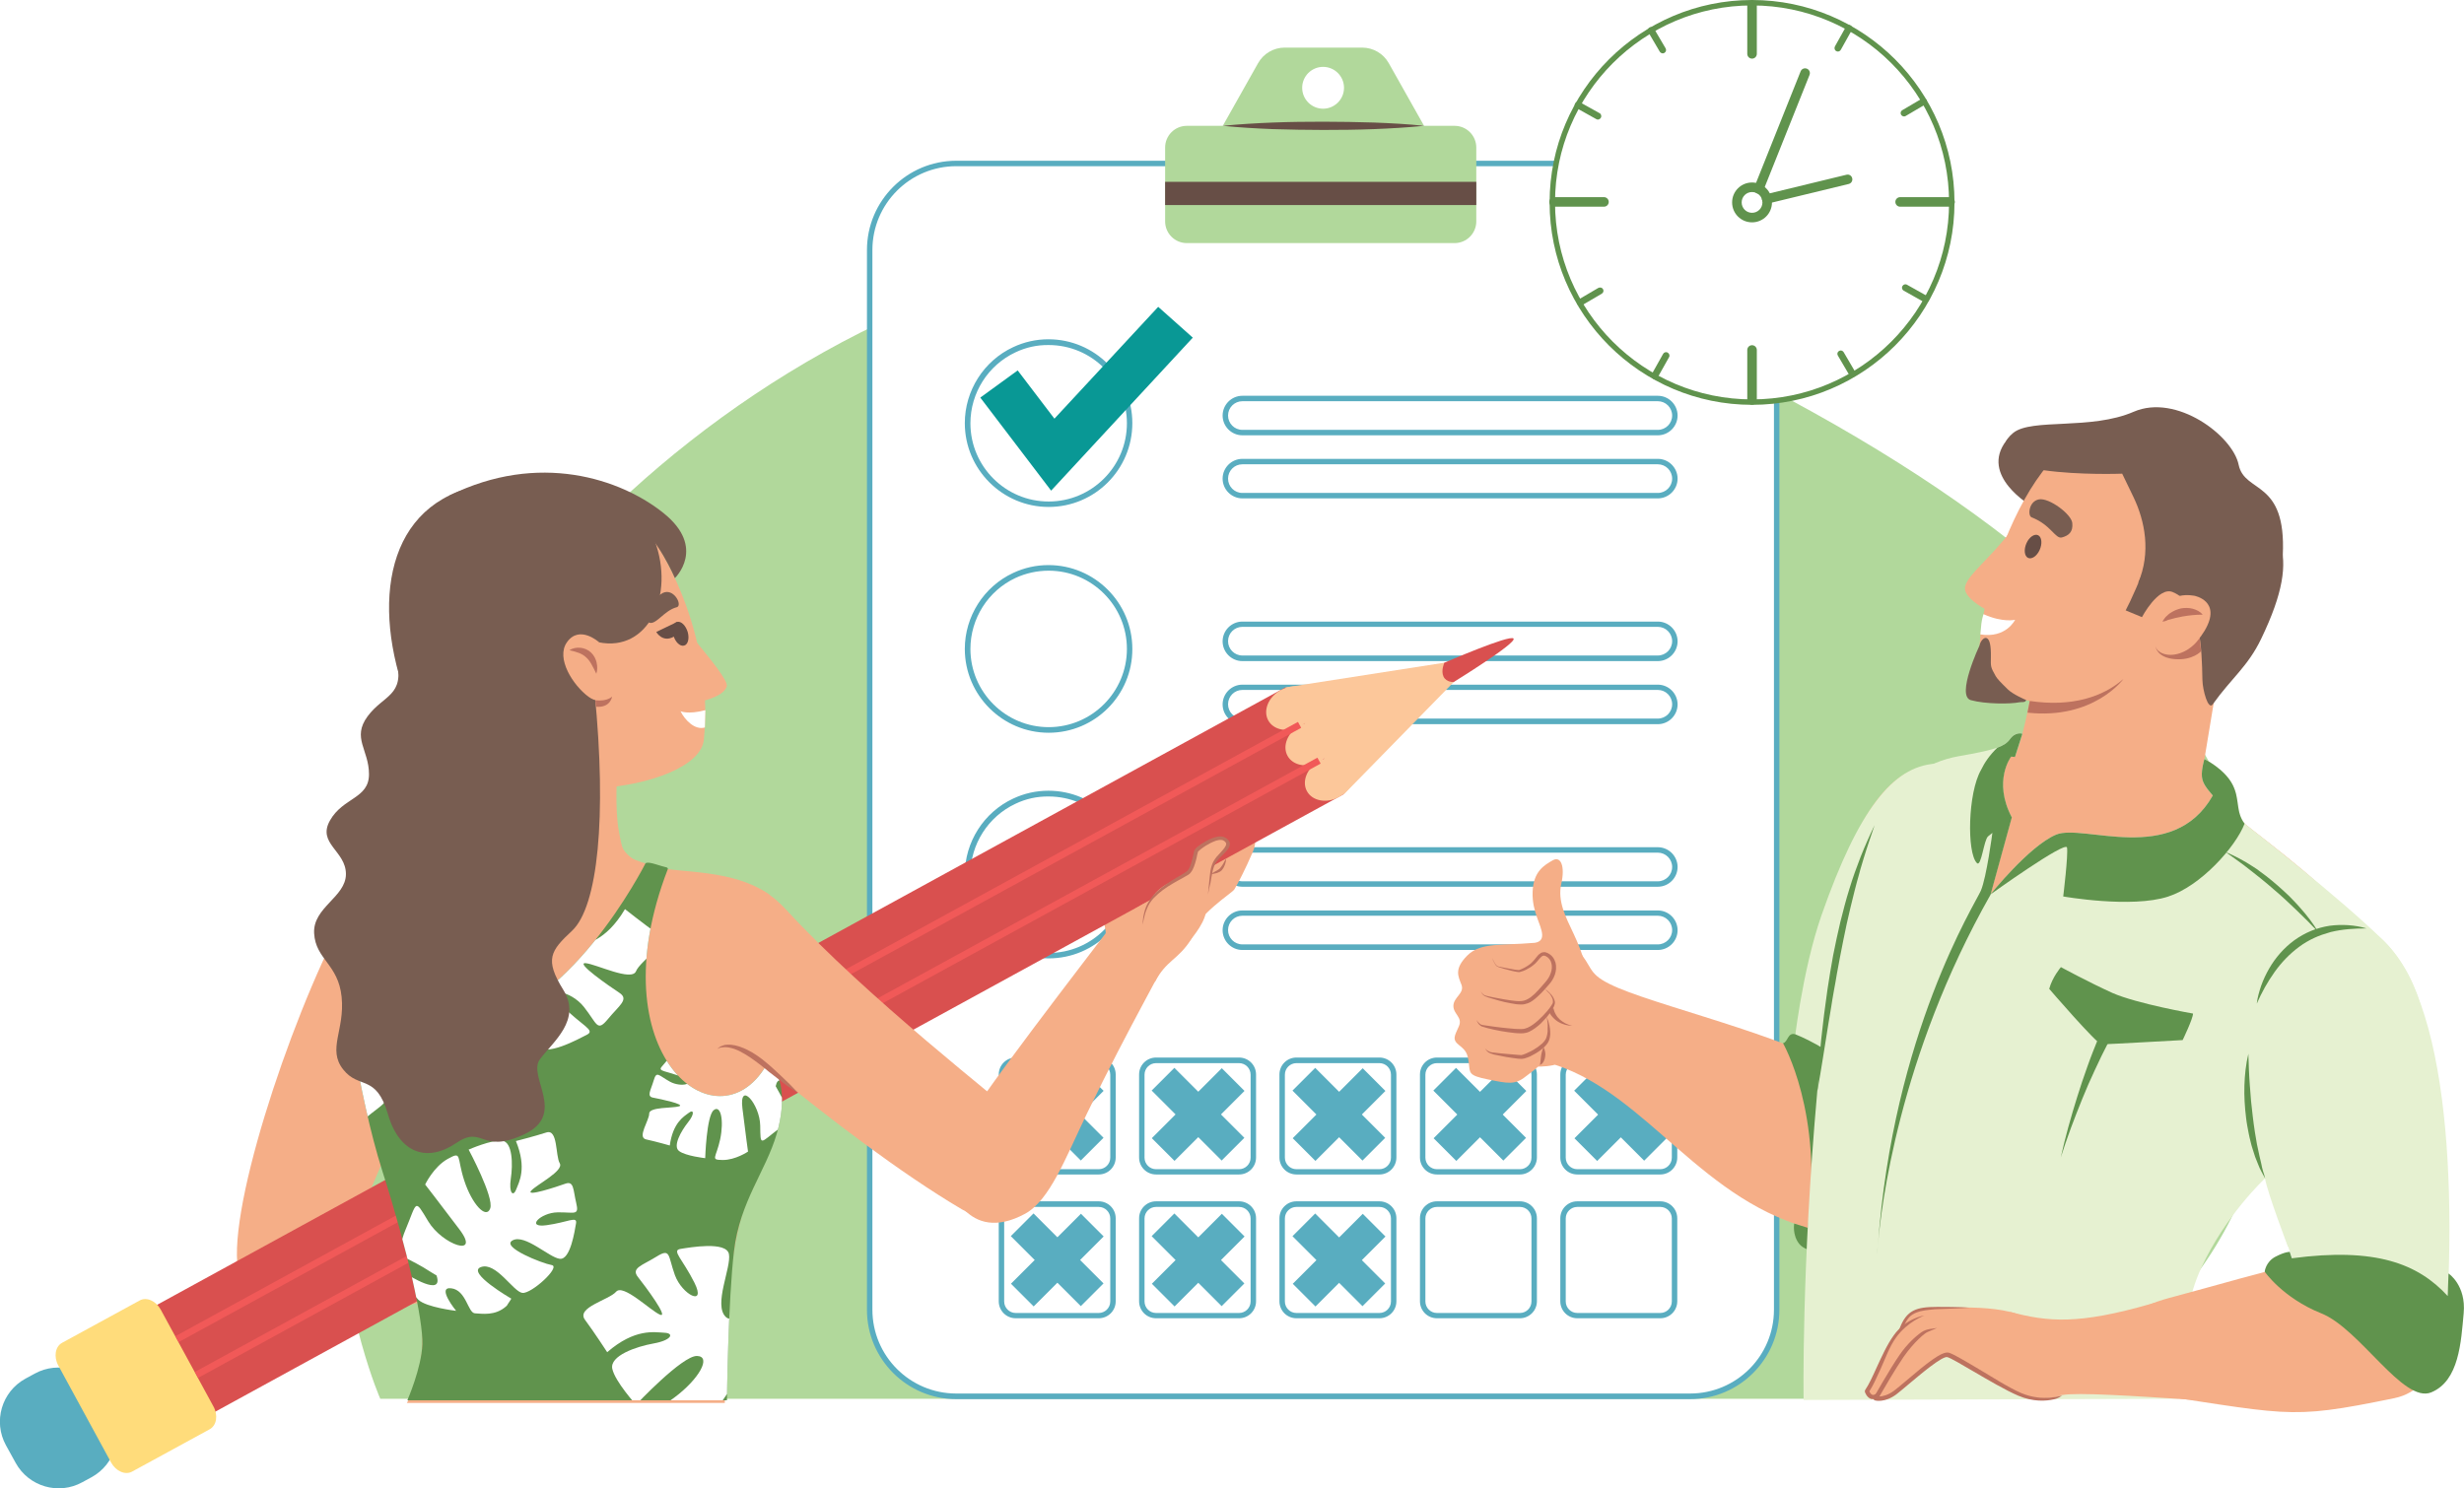 <?xml version="1.0" encoding="utf-8"?>
<!-- Generator: Adobe Illustrator 25.3.1, SVG Export Plug-In . SVG Version: 6.00 Build 0)  -->
<svg version="1.1" id="Layer_1" xmlns="http://www.w3.org/2000/svg" xmlns:xlink="http://www.w3.org/1999/xlink" x="0px" y="0px"
	 viewBox="0 0 149.58 90.37" style="enable-background:new 0 0 149.58 90.37;" xml:space="preserve">
<style type="text/css">
	.st0{fill:#24487F;}
	.st1{fill:#8E8E8E;}
	.st2{fill:#FFFFFF;stroke:#8E8E8E;stroke-linecap:round;stroke-miterlimit:10;}
	.st3{fill:#FFFFFF;}
	.st4{fill:#4DB5D1;}
	.st5{fill:#60934D;}
	.st6{fill:#FFFFFF;stroke:#5F934D;stroke-linecap:round;stroke-miterlimit:10;}
	.st7{fill:#23497F;}
	.st8{fill:#FFFFFF;stroke:#23497F;stroke-linecap:round;stroke-miterlimit:10;}
	.st9{fill:url(#SVGID_1_);}
	.st10{fill:url(#SVGID_2_);}
	.st11{fill:url(#SVGID_3_);}
	.st12{fill:url(#SVGID_4_);}
	.st13{fill:#397BBF;}
	.st14{fill:#1466B1;}
	.st15{fill:#054F8C;}
	.st16{fill:url(#SVGID_5_);}
	.st17{fill:#EFA986;}
	.st18{fill:#152B3D;}
	.st19{fill:#62A9DC;}
	.st20{fill:#977332;}
	.st21{fill:#264480;}
	.st22{fill:#363B3D;}
	.st23{fill:#E45354;}
	.st24{fill:#F5F6F6;}
	.st25{fill:#1A5A8D;}
	.st26{fill:#2274B5;}
	.st27{fill:#3A88C8;}
	.st28{fill:#E3F3FC;}
	.st29{fill:#C5CCD1;}
	.st30{fill:#2A2C47;}
	.st31{fill:#E2D2CA;}
	.st32{fill:#434873;}
	.st33{fill:#3B4048;}
	.st34{fill:#323757;}
	.st35{fill:#81A358;}
	.st36{fill:#71A341;}
	.st37{fill:#618A3C;}
	.st38{fill:#87BD43;}
	.st39{fill:#7BA840;}
	.st40{fill:#70A341;}
	.st41{fill:#6A943E;}
	.st42{fill:#B2CF43;}
	.st43{fill:#9FB34D;}
	.st44{fill:url(#SVGID_6_);}
	.st45{filter:url(#Adobe_OpacityMaskFilter);}
	.st46{filter:url(#Adobe_OpacityMaskFilter_1_);}
	.st47{mask:url(#SVGID_7_);fill:url(#SVGID_8_);}
	.st48{fill:url(#SVGID_9_);}
	.st49{fill:#464443;}
	.st50{fill:#928783;}
	.st51{fill:#1D3C55;}
	.st52{fill:#152C3D;}
	.st53{fill:#A77961;}
	.st54{fill:#D8E9F7;}
	.st55{fill:#BFB2AC;}
	.st56{fill:#FED1A2;}
	.st57{fill:#B37953;}
	.st58{fill:#D6995E;}
	.st59{fill:#807167;}
	.st60{fill:#6E6760;}
	.st61{fill:#928880;}
	.st62{fill:#BC8552;}
	.st63{filter:url(#Adobe_OpacityMaskFilter_2_);}
	.st64{filter:url(#Adobe_OpacityMaskFilter_3_);}
	.st65{mask:url(#SVGID_10_);fill:url(#SVGID_11_);}
	.st66{fill:url(#SVGID_12_);}
	.st67{filter:url(#Adobe_OpacityMaskFilter_4_);}
	.st68{filter:url(#Adobe_OpacityMaskFilter_5_);}
	.st69{mask:url(#SVGID_13_);fill:url(#SVGID_14_);}
	.st70{fill:url(#SVGID_15_);}
	.st71{fill:#C3C8E5;}
	.st72{opacity:0.3;}
	.st73{fill:#F4F6FB;}
	.st74{fill:#E8E8F2;}
	.st75{fill:#D7D6E6;}
	.st76{fill:#F3F4F7;}
	.st77{fill:#FCFDFD;}
	.st78{filter:url(#Adobe_OpacityMaskFilter_6_);}
	.st79{mask:url(#SVGID_16_);}
	.st80{fill:#3F54A5;}
	.st81{fill:#A5A7D4;}
	.st82{fill:#B4BBDF;}
	.st83{fill:url(#SVGID_17_);}
	.st84{fill:#CED0E4;}
	.st85{fill:#EDF0F9;}
	.st86{opacity:0.5;fill:#CFD2D3;}
	.st87{opacity:0.5;fill:#A5A7AA;}
	.st88{fill:#332566;}
	.st89{fill:#FAAE42;}
	.st90{fill:#DFDFDE;}
	.st91{fill:#F6C6B1;}
	.st92{fill:#E8B8A9;}
	.st93{fill:#3D4592;}
	.st94{fill:url(#SVGID_18_);}
	.st95{fill:url(#SVGID_19_);}
	.st96{fill:url(#SVGID_20_);}
	.st97{fill:#112F41;}
	.st98{opacity:0.5;fill:#BDBCD8;}
	.st99{opacity:0.2;fill:#ED5B2A;}
	.st100{fill-rule:evenodd;clip-rule:evenodd;fill:#3E55A5;}
	.st101{fill:#2C1C28;}
	.st102{fill:#EE7762;}
	.st103{opacity:0.25;fill:#ED5B2A;}
	.st104{fill:#CD3046;}
	.st105{fill:#282B70;}
	.st106{fill:url(#SVGID_21_);}
	.st107{fill:url(#SVGID_22_);}
	.st108{fill:#212B46;}
	.st109{fill:#D2D2E9;}
	.st110{fill:#8F95CA;}
	.st111{fill:#BDBCD8;}
	.st112{fill:#F2F7F6;}
	.st113{fill:#C9C8DF;}
	.st114{fill:#E3E3EE;}
	.st115{fill:#FAF0F7;}
	.st116{fill:#FFFCFD;}
	.st117{fill:#E4A28B;}
	.st118{opacity:0.05;fill:#010101;}
	.st119{fill:#D9DDEC;}
	.st120{fill:#C6CBE7;}
	.st121{fill:#8A97CC;}
	.st122{fill:#DFE4F3;}
	.st123{fill:#D5A393;}
	.st124{fill:#182540;}
	.st125{fill:url(#SVGID_23_);}
	.st126{fill:#F1A993;}
	.st127{fill:#687094;}
	.st128{fill:#D7DBEF;}
	.st129{fill:#F4F4F8;}
	.st130{fill:#B2B9DE;}
	.st131{fill:#4D60AC;}
	.st132{fill:#8E97CB;}
	.st133{fill:#BCC6E5;}
	.st134{fill:#AAB9DF;}
	.st135{fill:#FFFBFD;}
	.st136{fill:#34479E;}
	.st137{opacity:0.2;}
	.st138{fill:#60848C;}
	.st139{fill:url(#SVGID_24_);}
	.st140{fill:#F36E5C;}
	.st141{fill:#85BEE7;}
	.st142{fill:#908F8F;}
	.st143{fill:#F1F0F0;}
	.st144{fill:url(#SVGID_25_);}
	.st145{fill:#CCCCCC;}
	.st146{fill:#F6F7FB;}
	.st147{fill:#E6E6E5;}
	.st148{fill:#F3F3F3;}
	.st149{fill:#EFF0F7;}
	.st150{fill:url(#SVGID_26_);}
	.st151{fill:url(#SVGID_27_);}
	.st152{fill:url(#SVGID_28_);}
	.st153{fill:url(#SVGID_29_);}
	.st154{fill:url(#SVGID_30_);}
	.st155{fill:url(#SVGID_31_);}
	.st156{fill:#3D426A;}
	.st157{fill:#252840;}
	.st158{fill:#C4B4AF;}
	.st159{fill:#EA4747;}
	.st160{fill:#6B7BBC;}
	.st161{fill:#5266AF;}
	.st162{fill:#5062AD;}
	.st163{fill:#EDDAD3;}
	.st164{fill:#DECDC7;}
	.st165{fill:#E3D1CA;}
	.st166{fill:#B39595;}
	.st167{fill:#DBB8B8;}
	.st168{fill:#F1CCCB;}
	.st169{fill:#323538;}
	.st170{fill:#EFAA88;}
	.st171{fill:#1D2133;}
	.st172{fill:#EFAA87;}
	.st173{fill:#D88A51;}
	.st174{fill:#C68D71;}
	.st175{fill:#A19FA7;}
	.st176{fill:#EAE6F1;}
	.st177{fill:#3B4167;}
	.st178{fill:#DE9674;}
	.st179{fill:#764937;}
	.st180{fill:#5D554E;}
	.st181{fill:#3D4246;}
	.st182{fill:#FFD356;}
	.st183{fill:url(#SVGID_32_);}
	.st184{fill:url(#SVGID_33_);}
	.st185{fill:url(#SVGID_34_);}
	.st186{fill:url(#SVGID_35_);}
	.st187{fill:url(#SVGID_36_);}
	.st188{fill:url(#SVGID_37_);}
	.st189{opacity:0.5;}
	.st190{fill:#FCEACF;}
	.st191{opacity:0.8;}
	.st192{fill:#D4EEF6;}
	.st193{fill:#3AA1C9;}
	.st194{fill:#3F9896;}
	.st195{fill:#7FC6A6;}
	.st196{fill:#DEF2FD;}
	.st197{fill:#223849;}
	.st198{fill:#B4E3F7;}
	.st199{fill:#F89F74;}
	.st200{fill:#E33F3E;}
	.st201{fill:#482B32;}
	.st202{fill:#D8E4F4;}
	.st203{fill:#683E47;}
	.st204{fill:#3788BA;}
	.st205{fill:#22131E;}
	.st206{fill:#FAB59D;}
	.st207{fill:#CC2327;}
	.st208{fill:#E2F3F1;}
	.st209{fill:#F07163;}
	.st210{fill:#49273F;}
	.st211{fill:#4C232E;}
	.st212{fill:#010101;}
	.st213{fill:#F7956E;}
	.st214{fill:#F68D64;}
	.st215{fill:#F27584;}
	.st216{fill:#4EB8D9;}
	.st217{fill:#EF4751;}
	.st218{fill:#ACC7E8;}
	.st219{fill:#268E8D;}
	.st220{fill:#3A1F33;}
	.st221{fill:#FECC87;}
	.st222{fill:#FBB359;}
	.st223{fill:#331A2C;}
	.st224{fill:#FDC886;}
	.st225{fill:#F7934B;}
	.st226{fill:#F04D65;}
	.st227{fill:#F6D6B2;}
	.st228{fill:#61A3C5;}
	.st229{fill:#B1D89B;}
	.st230{fill:#A8C8E5;}
	.st231{fill:#C1D1EC;}
	.st232{fill:#F2AC40;}
	.st233{fill:#3B57A6;}
	.st234{fill:#C2D5EE;}
	.st235{fill:#A9C4E6;}
	.st236{fill:#2D572A;}
	.st237{fill:#274392;}
	.st238{fill:#95B0DB;}
	.st239{fill:#BFBFBF;}
	.st240{fill:#E9F3FB;}
	.st241{fill:#6B81C0;}
	.st242{fill:#8FB1DD;}
	.st243{fill:#F58765;}
	.st244{fill:#2C1913;}
	.st245{fill:#6A3F31;}
	.st246{fill:#F37559;}
	.st247{fill:#F47A55;}
	.st248{fill:#E0B3A8;}
	.st249{fill:#D9D9D9;}
	.st250{fill:#C6DD74;}
	.st251{fill:#9FCB5F;}
	.st252{fill:#7C9D48;}
	.st253{fill:#E7E7E7;}
	.st254{fill:#F2C791;}
	.st255{fill:#B7B7B7;}
	.st256{fill:#7595CD;}
	.st257{fill:#FAB18D;}
	.st258{fill:#F6977C;}
	.st259{fill:#D1E28C;}
	.st260{fill:none;}
	.st261{fill:#1B1B1C;}
	.st262{fill:#F47E46;}
	.st263{fill:#EB6828;}
	.st264{fill:#F79668;}
	.st265{fill:#E6B54E;}
	.st266{fill:#676767;}
	.st267{fill:#4D4C4C;}
	.st268{fill:#F27070;}
	.st269{fill:#C24D4D;}
	.st270{enable-background:new    ;}
	.st271{fill:#C39B6A;}
	.st272{fill:#C9A475;}
	.st273{fill:#E6B880;}
	.st274{fill:#9F3D3E;}
	.st275{fill:#FFD679;}
	.st276{fill:#F4805D;}
	.st277{fill:#DA5958;}
	.st278{fill:#7D3D20;}
	.st279{fill:#562915;}
	.st280{fill:#B15931;}
	.st281{fill:#5076BA;}
	.st282{fill:#59ADC0;}
	.st283{fill:#099895;}
	.st284{fill:#F5AE87;}
	.st285{fill:#D9504F;}
	.st286{fill:#FCC79A;}
	.st287{fill:#FFDC7B;}
	.st288{fill:#F15958;}
	.st289{fill:#674E46;}
	.st290{fill:#785D51;}
	.st291{clip-path:url(#SVGID_39_);fill:#60934D;}
	.st292{clip-path:url(#SVGID_39_);}
	.st293{fill:#BD725F;}
	.st294{fill:#E6F1D1;}
	.st295{fill:#A86046;}
	.st296{fill:#3C251D;}
	.st297{fill:#4A413F;}
	.st298{fill:#716765;}
	.st299{fill:#EEBD7F;}
	.st300{fill:#7DA594;}
	.st301{fill:#252433;}
	.st302{fill:#F7E6C7;}
	.st303{fill:#E79F90;}
	.st304{fill:#CC4A38;}
	.st305{fill:#333333;}
	.st306{fill:#E1755E;}
	.st307{fill:#E8A180;}
	.st308{fill:#694136;}
	.st309{fill:#C06360;}
	.st310{fill:#CD5A5A;}
	.st311{fill:#E17660;}
	.st312{opacity:0.42;}
	.st313{fill-rule:evenodd;clip-rule:evenodd;fill:#B1D89B;}
	.st314{clip-path:url(#SVGID_41_);fill:#92B779;}
	.st315{clip-path:url(#SVGID_43_);fill:url(#SVGID_44_);}
	.st316{fill-rule:evenodd;clip-rule:evenodd;fill:#60934D;}
	.st317{clip-path:url(#SVGID_46_);fill:url(#SVGID_47_);}
	.st318{fill-rule:evenodd;clip-rule:evenodd;fill:#274CA1;}
	.st319{clip-path:url(#SVGID_49_);fill:url(#SVGID_50_);}
	.st320{clip-path:url(#SVGID_52_);fill:url(#SVGID_53_);}
	.st321{fill-rule:evenodd;clip-rule:evenodd;fill:#F3AF8F;}
	.st322{fill-rule:evenodd;clip-rule:evenodd;fill:#6E2D5F;}
	.st323{fill-rule:evenodd;clip-rule:evenodd;fill:#4D1942;}
	.st324{fill-rule:evenodd;clip-rule:evenodd;fill:#101841;}
	.st325{fill-rule:evenodd;clip-rule:evenodd;fill:#144984;}
	.st326{fill-rule:evenodd;clip-rule:evenodd;fill:#35AD82;}
	.st327{fill-rule:evenodd;clip-rule:evenodd;fill:#198C67;}
	.st328{fill-rule:evenodd;clip-rule:evenodd;fill:#F6C1C5;}
	.st329{fill-rule:evenodd;clip-rule:evenodd;fill:#53B9E9;}
	.st330{fill-rule:evenodd;clip-rule:evenodd;fill:#7DD3F7;}
	.st331{clip-path:url(#SVGID_55_);fill:url(#SVGID_56_);}
	.st332{clip-path:url(#SVGID_58_);fill:url(#SVGID_59_);}
	.st333{fill-rule:evenodd;clip-rule:evenodd;fill:#3DB4E8;}
	.st334{clip-path:url(#SVGID_61_);fill:url(#SVGID_62_);}
	.st335{fill-rule:evenodd;clip-rule:evenodd;fill:#F4FBFE;}
	.st336{fill-rule:evenodd;clip-rule:evenodd;fill:#F4B1B1;}
	.st337{fill-rule:evenodd;clip-rule:evenodd;fill:#D4EAD8;}
	.st338{fill-rule:evenodd;clip-rule:evenodd;fill:#E16C6C;}
	.st339{clip-path:url(#SVGID_64_);fill:url(#SVGID_65_);}
	.st340{clip-path:url(#SVGID_67_);fill:url(#SVGID_68_);}
	.st341{clip-path:url(#SVGID_70_);fill:url(#SVGID_71_);}
	.st342{clip-path:url(#SVGID_73_);fill:url(#SVGID_74_);}
	.st343{clip-path:url(#SVGID_76_);fill:url(#SVGID_77_);}
	.st344{fill-rule:evenodd;clip-rule:evenodd;fill:#316CB5;}
	.st345{clip-path:url(#SVGID_79_);fill:url(#SVGID_80_);}
	.st346{fill-rule:evenodd;clip-rule:evenodd;fill:#DF5D7B;}
	.st347{clip-path:url(#SVGID_82_);fill:url(#SVGID_83_);}
	.st348{fill-rule:evenodd;clip-rule:evenodd;fill:#2D572A;}
	.st349{clip-path:url(#SVGID_85_);fill:#60934D;}
	.st350{clip-path:url(#SVGID_87_);fill:url(#SVGID_88_);}
	.st351{clip-path:url(#SVGID_90_);fill:url(#SVGID_91_);}
	.st352{clip-path:url(#SVGID_93_);fill:url(#SVGID_94_);}
	.st353{fill:url(#SVGID_95_);}
	.st354{filter:url(#Adobe_OpacityMaskFilter_7_);}
	.st355{filter:url(#Adobe_OpacityMaskFilter_8_);}
	.st356{mask:url(#SVGID_96_);fill:url(#SVGID_97_);}
	.st357{fill:url(#SVGID_98_);}
	.st358{fill:none;stroke:#FFFFFF;stroke-miterlimit:10;}
	.st359{fill:url(#SVGID_99_);}
	.st360{filter:url(#Adobe_OpacityMaskFilter_9_);}
	.st361{filter:url(#Adobe_OpacityMaskFilter_10_);}
	.st362{mask:url(#SVGID_100_);fill:url(#SVGID_101_);}
	.st363{fill:url(#SVGID_102_);}
	.st364{fill:url(#SVGID_103_);}
	.st365{filter:url(#Adobe_OpacityMaskFilter_11_);}
	.st366{filter:url(#Adobe_OpacityMaskFilter_12_);}
	.st367{mask:url(#SVGID_104_);fill:url(#SVGID_105_);}
	.st368{fill:url(#SVGID_106_);}
	.st369{fill:url(#SVGID_107_);}
	.st370{filter:url(#Adobe_OpacityMaskFilter_13_);}
	.st371{filter:url(#Adobe_OpacityMaskFilter_14_);}
	.st372{mask:url(#SVGID_108_);fill:url(#SVGID_109_);}
	.st373{fill:url(#SVGID_110_);}
	.st374{fill:url(#SVGID_111_);}
	.st375{fill:url(#SVGID_112_);}
	.st376{fill:url(#SVGID_113_);}
	.st377{fill:url(#SVGID_114_);}
	.st378{fill:url(#SVGID_115_);}
	.st379{fill:url(#SVGID_116_);}
	.st380{fill:#FBC5B4;}
	.st381{fill:url(#SVGID_117_);}
	.st382{fill:url(#SVGID_118_);}
	.st383{filter:url(#Adobe_OpacityMaskFilter_15_);}
	.st384{filter:url(#Adobe_OpacityMaskFilter_16_);}
	.st385{mask:url(#SVGID_119_);fill:url(#SVGID_120_);}
	.st386{fill:url(#SVGID_121_);}
	.st387{fill:url(#SVGID_122_);}
	.st388{filter:url(#Adobe_OpacityMaskFilter_17_);}
	.st389{filter:url(#Adobe_OpacityMaskFilter_18_);}
	.st390{mask:url(#SVGID_123_);fill:url(#SVGID_124_);}
	.st391{fill:url(#SVGID_125_);}
	.st392{fill:url(#SVGID_126_);}
	.st393{fill:#F69575;}
	.st394{fill:url(#SVGID_127_);}
	.st395{fill:url(#SVGID_128_);}
	.st396{fill:url(#SVGID_129_);}
	.st397{fill:url(#SVGID_130_);}
	.st398{fill:url(#SVGID_131_);}
	.st399{fill:#F05253;}
	.st400{fill:#ED1C24;}
	.st401{fill:url(#SVGID_132_);}
	.st402{fill:url(#SVGID_133_);}
	.st403{fill:url(#SVGID_134_);}
	.st404{fill:url(#SVGID_135_);}
	.st405{fill:url(#SVGID_136_);}
	.st406{fill:url(#SVGID_137_);}
	.st407{fill:#FDC78D;}
	.st408{fill:#FFD10A;}
	.st409{fill:url(#SVGID_138_);}
	.st410{fill:url(#SVGID_139_);}
	.st411{fill:url(#SVGID_140_);}
	.st412{fill:#6899D1;}
	.st413{fill:#F4F4F4;}
	.st414{fill:#DAEEF6;}
	.st415{fill:url(#SVGID_141_);}
	.st416{fill:#85CEC1;}
	.st417{fill:url(#SVGID_142_);}
	.st418{fill:#F37878;}
	.st419{fill:url(#SVGID_143_);}
	.st420{fill:url(#SVGID_144_);}
	.st421{fill:url(#SVGID_145_);}
	.st422{fill:url(#SVGID_146_);}
	.st423{fill:url(#SVGID_147_);}
	.st424{fill:url(#SVGID_148_);}
	.st425{fill:url(#SVGID_149_);}
	.st426{fill:url(#SVGID_150_);}
	.st427{fill:url(#SVGID_151_);}
	.st428{fill:url(#SVGID_152_);}
	.st429{fill:url(#SVGID_153_);}
	.st430{fill:#F0EFEF;}
	.st431{fill:#DBD7D7;}
	.st432{fill:#63C7D3;}
	.st433{opacity:0.5;fill:#63C7D3;}
	.st434{fill:#E6E7F4;}
	.st435{fill:#23214D;}
	.st436{fill:#283996;}
	.st437{fill:#1B193A;}
	.st438{fill:#F68D63;}
	.st439{fill:#F9A575;}
	.st440{fill:#FEDA04;}
	.st441{fill:#312126;}
	.st442{fill:#F15F4B;}
	.st443{fill:#F15834;}
	.st444{fill:#EC4524;}
	.st445{fill:#F26B76;}
	.st446{fill:#4D5BA9;}
	.st447{fill:#2D327E;}
	.st448{fill:#39469D;}
	.st449{fill:#9AC181;}
	.st450{fill:#7ED0DC;}
	.st451{display:none;}
	.st452{display:inline;fill:#F9A575;}
	.st453{display:inline;}
	.st454{fill:#673A3C;}
	.st455{fill:#794447;}
	.st456{fill:#47222C;}
	.st457{fill:#29275C;}
	.st458{fill:#57B0B9;}
	.st459{fill:#EF434E;}
	.st460{fill:#E24826;}
	.st461{fill:#4754A5;}
	.st462{fill:#B6C153;}
	.st463{fill:#DD4361;}
	.st464{fill:#FBB67B;}
	.st465{fill:#F6EEEA;}
	.st466{fill:#251D1C;}
	.st467{fill:#E0B895;}
	.st468{fill:#DFB793;}
	.st469{fill:#B8A79D;}
	.st470{fill:#9B93C7;}
	.st471{fill:#6A8037;}
	.st472{fill:#E9633E;}
	.st473{fill:#F6936F;}
	.st474{fill:#DBD8EC;}
	.st475{fill:#221A19;}
	.st476{fill:#382621;}
	.st477{fill:#F7EFEC;}
	.st478{fill:#FBB67C;}
	.st479{fill:#70CACA;}
	.st480{fill:#004669;}
	.st481{fill:#33ADA9;}
	.st482{fill:#EE777A;}
	.st483{fill:#C3E8F0;}
	.st484{fill:#C39C44;}
	.st485{fill:#FFE6B0;}
	.st486{fill:#FFCB5D;}
	.st487{fill:#D2EDF5;}
	.st488{fill:none;stroke:#D2EDF5;stroke-width:2.282;stroke-miterlimit:10;}
	.st489{fill:#0F4672;}
	.st490{fill:#92B779;}
	.st491{fill:#D47C60;}
	.st492{fill:#054A6E;}
	.st493{fill:#2B9996;}
	.st494{fill:#CAE9EB;}
	.st495{fill:#F7A581;}
	.st496{fill:#F18D24;}
	.st497{fill:#CF7929;}
	.st498{fill:#182F40;}
	.st499{fill:#0E1B2D;}
	.st500{fill:#406E34;}
	.st501{fill:#3B83B0;}
	.st502{fill:#3B3F4A;}
	.st503{fill:#242930;}
	.st504{fill:#FBD165;}
	.st505{fill:#FCB017;}
	.st506{fill:#155567;}
	.st507{fill:#236A7E;}
	.st508{fill:#3096B3;}
	.st509{fill:#84D2F6;}
	.st510{fill:#C4E4F8;}
	.st511{fill:#FCB774;}
	.st512{fill:#FAA31B;}
	.st513{fill:#E38D25;}
	.st514{fill:#AADFF3;}
	.st515{fill:#126E84;}
	.st516{fill:#064A56;}
	.st517{fill:#096D84;}
	.st518{fill:#D3CED9;}
	.st519{fill:#D89466;}
	.st520{fill:#FAA61A;}
	.st521{fill:#AA6549;}
	.st522{fill:#B35143;}
	.st523{fill:#3B3E54;}
	.st524{fill:#8A432D;}
	.st525{fill:#4C2F2C;}
	.st526{fill:#3C1C19;}
	.st527{fill:#9889C1;}
	.st528{fill:#CC8759;}
	.st529{fill:#665DA9;}
	.st530{fill:#5C2B20;}
	.st531{fill:#F4F5F0;}
	.st532{fill:#E04A95;}
	.st533{fill:#BC6944;}
	.st534{fill:#673021;}
	.st535{fill:#C4C2DF;}
	.st536{fill:#342B29;}
	.st537{fill:#E69F6F;}
	.st538{fill:#F173AC;}
	.st539{fill:#FAA43A;}
	.st540{fill:#F7F7FA;}
	.st541{fill:#3F4076;}
	.st542{fill:#5CA4DA;}
	.st543{fill:#BBD071;}
	.st544{fill:#97A33B;}
	.st545{fill:#49763A;}
	.st546{fill:#E5F2FC;}
	.st547{opacity:0.85;}
	.st548{fill:#4692CF;}
	.st549{fill:#0E2D3D;}
	.st550{fill:#5478B4;}
	.st551{fill:#5B83C3;}
	.st552{fill:#304664;}
	.st553{fill:#364D71;}
	.st554{fill:#2C3B57;}
	.st555{fill:#D5D8E8;}
	.st556{opacity:0.82;}
	.st557{fill:#418ECC;}
	.st558{fill:#173342;}
	.st559{fill:#295274;}
	.st560{fill:#F47D58;}
	.st561{fill:#183C59;}
	.st562{fill:#616262;}
	.st563{fill:#E0CFC8;}
	.st564{fill:#64A8DC;}
	.st565{opacity:0.66;}
	.st566{fill:#CBE1F5;}
	.st567{fill:#8CB6E1;}
	.st568{fill:#B5D3EF;}
	.st569{fill:#B8D8F2;}
	.st570{fill:#92B4DF;}
	.st571{fill:#BBDDDE;}
	.st572{fill:#D1ECED;}
	.st573{fill:#C8CBE2;}
	.st574{fill:#669AD2;}
	.st575{fill:#4D84C5;}
	.st576{fill:#181C4D;}
	.st577{fill:#EFBBBB;}
	.st578{fill:#F9CBCB;}
	.st579{fill:#2B3874;}
	.st580{fill:#EBAEAD;}
	.st581{fill:#21295D;}
	.st582{fill:#31344D;}
	.st583{fill:#FCD4D1;}
	.st584{fill:#B95050;}
	.st585{fill:#FEE9E2;}
	.st586{fill:#181A2E;}
	.st587{fill:#EB9B9C;}
	.st588{fill:#F9B7B3;}
	.st589{fill:#444C86;}
	.st590{fill:#2B3367;}
	.st591{fill:#93BAE3;}
	.st592{fill:#4B80C1;}
	.st593{fill:#396CAD;}
	.st594{fill:#C0D9F1;}
	.st595{fill:#F9B4AF;}
	.st596{fill:#4E88C7;}
	.st597{fill:#195595;}
	.st598{fill:#D9475A;}
	.st599{fill:#1172BA;}
	.st600{fill:#247BBC;}
	.st601{fill:#FAA71F;}
	.st602{fill:#D55127;}
	.st603{fill:none;stroke:#212F57;stroke-width:0.925;stroke-miterlimit:10;}
	.st604{fill:#212F57;}
	.st605{opacity:0.5;fill:#838DC5;}
	.st606{fill:#F2C7BD;}
	.st607{fill:none;stroke:#212F57;stroke-width:1.266;stroke-linecap:round;stroke-linejoin:round;stroke-miterlimit:10;}
	.st608{fill:#272A41;}
	.st609{fill:none;stroke:#E8B1C3;stroke-width:2.524;stroke-miterlimit:10;}
	.st610{fill:#5160A5;}
	.st611{opacity:0.5;fill:#D55127;}
	.st612{opacity:0.5;fill:#DA8727;}
	.st613{opacity:0.7;}
	.st614{fill:#DA8727;}
	.st615{fill:#A3BDE3;}
	.st616{fill:#1B7A84;}
	.st617{fill:#B1D2EF;}
	.st618{fill:#F8ACAD;}
	.st619{opacity:0.63;}
	.st620{clip-path:url(#SVGID_155_);}
	.st621{fill:#D7E7F6;}
	.st622{clip-path:url(#SVGID_157_);}
	.st623{clip-path:url(#SVGID_159_);}
	.st624{clip-path:url(#SVGID_161_);}
	.st625{clip-path:url(#SVGID_163_);}
	.st626{clip-path:url(#SVGID_165_);}
	.st627{clip-path:url(#SVGID_167_);}
	.st628{clip-path:url(#SVGID_169_);}
	.st629{clip-path:url(#SVGID_171_);}
	.st630{clip-path:url(#SVGID_173_);}
	.st631{clip-path:url(#SVGID_175_);}
	.st632{clip-path:url(#SVGID_177_);}
	.st633{clip-path:url(#SVGID_179_);}
	.st634{clip-path:url(#SVGID_181_);}
	.st635{clip-path:url(#SVGID_183_);}
	.st636{clip-path:url(#SVGID_185_);}
	.st637{clip-path:url(#SVGID_187_);}
	.st638{clip-path:url(#SVGID_189_);}
	.st639{clip-path:url(#SVGID_191_);}
	.st640{clip-path:url(#SVGID_193_);}
	.st641{clip-path:url(#SVGID_195_);}
	.st642{fill:#89B2DF;}
	.st643{fill:#4377BC;}
	.st644{fill:#DA6566;}
	.st645{fill:#F58E92;}
	.st646{fill-rule:evenodd;clip-rule:evenodd;fill:#4DB5D1;}
	.st647{fill:#F15C60;}
	.st648{fill:#FFD574;}
	.st649{fill:#F2B892;}
	.st650{fill:#EB836C;}
	.st651{fill:url(#SVGID_196_);}
	.st652{fill:#222C55;}
	.st653{fill:#4551A3;}
	.st654{fill:url(#SVGID_197_);}
	.st655{fill:#0B3C5F;}
	.st656{fill:#F8A187;}
	.st657{fill:#F4B68F;}
	.st658{fill:#232850;}
	.st659{fill:#306D9E;}
	.st660{fill:#255981;}
	.st661{fill:#F69E83;}
	.st662{fill:#0B3D60;}
	.st663{opacity:0.45;fill:#89B2DF;}
	.st664{filter:url(#Adobe_OpacityMaskFilter_19_);}
	.st665{filter:url(#Adobe_OpacityMaskFilter_20_);}
	.st666{mask:url(#SVGID_198_);fill:url(#SVGID_199_);}
	.st667{opacity:0.33;fill:#AADFF3;}
	.st668{filter:url(#Adobe_OpacityMaskFilter_21_);}
	.st669{filter:url(#Adobe_OpacityMaskFilter_22_);}
	.st670{mask:url(#SVGID_200_);fill:url(#SVGID_201_);}
	.st671{filter:url(#Adobe_OpacityMaskFilter_23_);}
	.st672{filter:url(#Adobe_OpacityMaskFilter_24_);}
	.st673{mask:url(#SVGID_202_);fill:url(#SVGID_203_);}
	.st674{fill:#CFD8EE;}
	.st675{fill:#E3E6F4;}
	.st676{fill:#ABBADF;}
	.st677{fill:#C3CCE8;}
	.st678{fill:url(#SVGID_204_);}
	.st679{fill:url(#SVGID_205_);}
	.st680{fill:#D3D0E9;}
	.st681{fill:#078BBF;}
	.st682{fill:#057B97;}
	.st683{fill:url(#SVGID_206_);}
	.st684{fill:#C74534;}
	.st685{fill:#F27B66;}
	.st686{fill:#58449B;}
	.st687{fill:#6B52A2;}
	.st688{fill:#A9A6D2;}
	.st689{fill:#C4C0E0;}
	.st690{opacity:0.33;}
	.st691{opacity:0.23;fill:url(#SVGID_207_);}
	.st692{opacity:0.36;fill:url(#SVGID_208_);}
	.st693{opacity:0.36;fill:url(#SVGID_209_);}
	.st694{opacity:0.23;fill:url(#SVGID_210_);}
	.st695{fill:#D8E0F2;}
	.st696{opacity:0.36;fill:url(#SVGID_211_);}
	.st697{opacity:0.42;fill:url(#SVGID_212_);}
	.st698{fill:#F6F9FD;}
	.st699{fill:#049AC9;}
	.st700{fill:#E0E0E0;}
	.st701{fill:#EBEBEB;}
	.st702{fill:none;stroke:#F2A59D;stroke-width:0.05;stroke-miterlimit:10;}
	.st703{fill:#FAFBFB;}
	.st704{fill:#E7515B;}
	.st705{fill:#CFCFCE;}
	.st706{fill:#FBBD9D;}
	.st707{fill:#EC996F;}
	.st708{opacity:0.6;fill:#FFFFFF;}
	.st709{opacity:0.6;}
	.st710{fill:#263238;}
	.st711{fill:#455B64;}
	.st712{fill:none;stroke:#43494E;stroke-miterlimit:10;}
	.st713{fill:#F5F5F5;}
	.st714{fill:#F3725F;}
	.st715{opacity:0;}
	.st716{clip-path:url(#SVGID_214_);}
	.st717{fill:#C9D8EF;}
	.st718{clip-path:url(#SVGID_216_);}
	.st719{clip-path:url(#SVGID_218_);}
	.st720{clip-path:url(#SVGID_220_);}
	.st721{clip-path:url(#SVGID_222_);}
	.st722{clip-path:url(#SVGID_224_);}
	.st723{clip-path:url(#SVGID_226_);}
	.st724{clip-path:url(#SVGID_228_);}
	.st725{clip-path:url(#SVGID_230_);}
	.st726{clip-path:url(#SVGID_232_);}
	.st727{clip-path:url(#SVGID_234_);}
	.st728{clip-path:url(#SVGID_236_);}
	.st729{clip-path:url(#SVGID_238_);}
	.st730{clip-path:url(#SVGID_240_);}
	.st731{clip-path:url(#SVGID_242_);}
	.st732{clip-path:url(#SVGID_244_);}
	.st733{clip-path:url(#SVGID_246_);}
	.st734{clip-path:url(#SVGID_248_);}
	.st735{clip-path:url(#SVGID_250_);}
	.st736{clip-path:url(#SVGID_252_);}
	.st737{clip-path:url(#SVGID_254_);}
	.st738{fill:#59595B;}
	.st739{fill:#EDF7F7;}
	.st740{fill:#FDD247;}
	.st741{fill:#1D2040;}
	.st742{fill:url(#SVGID_255_);}
	.st743{fill:#F89A45;}
	.st744{fill:#4F2E1F;}
	.st745{fill:#AEADAD;}
	.st746{fill:#3C2116;}
	.st747{fill:#76696D;}
	.st748{fill:#DFB0B4;}
	.st749{fill:#0E4363;}
	.st750{fill:#F8F6F1;}
	.st751{fill:#A4BAE1;}
	.st752{fill:#4D1F38;}
	.st753{fill:#3A1528;}
	.st754{fill:#746875;}
	.st755{fill:#DAADD1;}
	.st756{fill:url(#SVGID_256_);}
	.st757{fill:#CD3570;}
	.st758{fill:url(#SVGID_257_);}
	.st759{fill:url(#SVGID_258_);}
	.st760{fill:#A09F9F;}
	.st761{fill:none;stroke:#FFFFFF;stroke-linecap:round;stroke-miterlimit:10;}
	.st762{fill:none;stroke:#FFFFFF;stroke-linecap:round;stroke-linejoin:round;stroke-miterlimit:10;}
	.st763{fill:none;stroke:#A09F9F;stroke-miterlimit:10;}
	.st764{fill:#7B553A;}
	.st765{fill:#5F422D;}
	.st766{fill:#FDB839;}
	.st767{fill:#401B0F;}
	.st768{fill:#034B4E;}
	.st769{opacity:0.36;}
	.st770{opacity:0.1;fill:#CFCFCE;}
	.st771{opacity:0.15;}
	.st772{fill:#FBB781;}
	.st773{fill:#49A8D5;}
	.st774{fill:#077679;}
	.st775{opacity:0.1;}
	.st776{fill:#BEE0C0;}
	.st777{opacity:0.23;fill:#245C74;}
	.st778{fill:#245C74;}
	.st779{fill:#FCC69B;}
	.st780{fill:#DBA285;}
	.st781{fill:#757576;}
	.st782{fill:#ABABAA;}
	.st783{fill:#6F6F71;}
	.st784{fill:#FFCA70;}
	.st785{fill:#FAA325;}
	.st786{fill:none;stroke:#077679;stroke-width:0.25;stroke-linecap:round;stroke-linejoin:round;stroke-miterlimit:10;}
	.st787{fill:#963A20;}
	.st788{fill:#E2E2E2;}
	.st789{fill:#18184B;}
	.st790{fill:#F8B6C9;}
	.st791{fill:#F58531;}
	.st792{fill:#759CD2;}
	.st793{fill:#BACFEB;}
</style>
<g>
	<path class="st229" d="M23.09,84.94c0,0-8.61-19.34,4.33-41.83c10.25-17.81,38.65-38.1,69.99-24.31
		c37.82,16.65,41.92,33.2,40.28,47.58c-1.48,13.08-13.16,18.55-13.16,18.55H23.09z"/>
	<g>
		<path class="st3" d="M102.6,9.92H58.05c-2.9,0-5.26,2.35-5.26,5.26v64.34c0,2.9,2.35,5.26,5.26,5.26h44.55
			c2.9,0,5.26-2.35,5.26-5.26V15.18C107.85,12.28,105.5,9.92,102.6,9.92z"/>
		<path class="st282" d="M102.6,84.95H58.05c-2.99,0-5.42-2.43-5.42-5.42V15.18c0-2.99,2.43-5.42,5.42-5.42h44.55
			c2.99,0,5.42,2.43,5.42,5.42v64.34C108.02,82.52,105.59,84.95,102.6,84.95z M58.05,10.09c-2.81,0-5.09,2.28-5.09,5.09v64.34
			c0,2.81,2.28,5.09,5.09,5.09h44.55c2.81,0,5.09-2.28,5.09-5.09V15.18c0-2.81-2.28-5.09-5.09-5.09H58.05z"/>
	</g>
	<g>
		<g>
			<g>
				<path class="st3" d="M63.66,20.78c-0.74,0-1.45,0.17-2.08,0.46c-1.68,0.78-2.84,2.49-2.84,4.46c0,2.72,2.2,4.92,4.92,4.92
					c2.72,0,4.92-2.2,4.92-4.92C68.58,22.98,66.38,20.78,63.66,20.78z"/>
				<path class="st282" d="M63.66,30.78c-2.8,0-5.09-2.28-5.09-5.09c0-1.97,1.15-3.78,2.93-4.61l0,0c0.68-0.32,1.4-0.48,2.15-0.48
					c2.8,0,5.09,2.28,5.09,5.09S66.47,30.78,63.66,30.78z M61.65,21.39c-1.67,0.78-2.74,2.47-2.74,4.31c0,2.62,2.13,4.75,4.75,4.75
					c2.62,0,4.75-2.13,4.75-4.75c0-2.62-2.13-4.75-4.75-4.75C62.96,20.94,62.28,21.09,61.65,21.39L61.65,21.39z"/>
			</g>
			<g>
				<g>
					<polygon class="st283" points="63.81,29.79 59.51,24.14 61.78,22.49 64.01,25.42 70.31,18.63 72.41,20.5 					"/>
				</g>
			</g>
		</g>
		<g>
			<path class="st3" d="M100.64,24.19H75.42c-0.57,0-1.04,0.46-1.04,1.04l0,0c0,0.57,0.46,1.04,1.04,1.04h25.22
				c0.57,0,1.04-0.46,1.04-1.04l0,0C101.68,24.66,101.21,24.19,100.64,24.19z"/>
			<path class="st282" d="M100.64,26.43H75.42c-0.66,0-1.2-0.54-1.2-1.2c0-0.66,0.54-1.2,1.2-1.2h25.22c0.66,0,1.2,0.54,1.2,1.2
				C101.84,25.89,101.3,26.43,100.64,26.43z M75.42,24.36c-0.48,0-0.87,0.39-0.87,0.87s0.39,0.87,0.87,0.87h25.22
				c0.48,0,0.87-0.39,0.87-0.87s-0.39-0.87-0.87-0.87H75.42z"/>
		</g>
		<g>
			<path class="st3" d="M100.64,28.02H75.42c-0.57,0-1.04,0.46-1.04,1.04l0,0c0,0.57,0.46,1.04,1.04,1.04h25.22
				c0.57,0,1.04-0.46,1.04-1.04l0,0C101.68,28.49,101.21,28.02,100.64,28.02z"/>
			<path class="st282" d="M100.64,30.26H75.42c-0.66,0-1.2-0.54-1.2-1.2c0-0.66,0.54-1.2,1.2-1.2h25.22c0.66,0,1.2,0.54,1.2,1.2
				C101.84,29.72,101.3,30.26,100.64,30.26z M75.42,28.19c-0.48,0-0.87,0.39-0.87,0.87s0.39,0.87,0.87,0.87h25.22
				c0.48,0,0.87-0.39,0.87-0.87s-0.39-0.87-0.87-0.87H75.42z"/>
		</g>
		<g>
			<g>
				<path class="st3" d="M63.66,34.48c-0.74,0-1.45,0.17-2.08,0.46c-1.68,0.78-2.84,2.49-2.84,4.46c0,2.72,2.2,4.92,4.92,4.92
					c2.72,0,4.92-2.2,4.92-4.92C68.58,36.68,66.38,34.48,63.66,34.48z"/>
				<path class="st282" d="M63.66,44.49c-2.8,0-5.09-2.28-5.09-5.09c0-1.97,1.15-3.78,2.93-4.61l0,0c0.68-0.32,1.4-0.48,2.15-0.48
					c2.8,0,5.09,2.28,5.09,5.09C68.75,42.21,66.47,44.49,63.66,44.49z M61.65,35.09c-1.67,0.78-2.74,2.47-2.74,4.31
					c0,2.62,2.13,4.75,4.75,4.75c2.62,0,4.75-2.13,4.75-4.75c0-2.62-2.13-4.75-4.75-4.75C62.96,34.65,62.28,34.8,61.65,35.09
					L61.65,35.09z"/>
			</g>
		</g>
		<g>
			<path class="st3" d="M100.64,37.9H75.42c-0.57,0-1.04,0.46-1.04,1.04l0,0c0,0.57,0.46,1.04,1.04,1.04h25.22
				c0.57,0,1.04-0.46,1.04-1.04l0,0C101.68,38.36,101.21,37.9,100.64,37.9z"/>
			<path class="st282" d="M100.64,40.14H75.42c-0.66,0-1.2-0.54-1.2-1.2s0.54-1.2,1.2-1.2h25.22c0.66,0,1.2,0.54,1.2,1.2
				S101.3,40.14,100.64,40.14z M75.42,38.06c-0.48,0-0.87,0.39-0.87,0.87c0,0.48,0.39,0.87,0.87,0.87h25.22
				c0.48,0,0.87-0.39,0.87-0.87c0-0.48-0.39-0.87-0.87-0.87H75.42z"/>
		</g>
		<g>
			<path class="st3" d="M100.64,41.73H75.42c-0.57,0-1.04,0.46-1.04,1.04l0,0c0,0.57,0.46,1.04,1.04,1.04h25.22
				c0.57,0,1.04-0.46,1.04-1.04l0,0C101.68,42.19,101.21,41.73,100.64,41.73z"/>
			<path class="st282" d="M100.64,43.97H75.42c-0.66,0-1.2-0.54-1.2-1.2c0-0.66,0.54-1.2,1.2-1.2h25.22c0.66,0,1.2,0.54,1.2,1.2
				C101.84,43.43,101.3,43.97,100.64,43.97z M75.42,41.89c-0.48,0-0.87,0.39-0.87,0.87c0,0.48,0.39,0.87,0.87,0.87h25.22
				c0.48,0,0.87-0.39,0.87-0.87c0-0.48-0.39-0.87-0.87-0.87H75.42z"/>
		</g>
		<g>
			<g>
				<path class="st3" d="M63.66,48.19c-0.74,0-1.45,0.17-2.08,0.46c-1.68,0.78-2.84,2.49-2.84,4.46c0,2.72,2.2,4.92,4.92,4.92
					c2.72,0,4.92-2.2,4.92-4.92C68.58,50.39,66.38,48.19,63.66,48.19z"/>
				<path class="st282" d="M63.66,58.19c-2.8,0-5.09-2.28-5.09-5.09c0-1.97,1.15-3.78,2.93-4.61l0,0c0.68-0.32,1.4-0.48,2.15-0.48
					c2.8,0,5.09,2.28,5.09,5.09S66.47,58.19,63.66,58.19z M61.65,48.8c-1.67,0.78-2.74,2.47-2.74,4.31c0,2.62,2.13,4.75,4.75,4.75
					c2.62,0,4.75-2.13,4.75-4.75c0-2.62-2.13-4.75-4.75-4.75C62.96,48.35,62.28,48.5,61.65,48.8L61.65,48.8z"/>
			</g>
		</g>
		<g>
			<path class="st3" d="M100.64,51.6H75.42c-0.57,0-1.04,0.46-1.04,1.04l0,0c0,0.57,0.46,1.04,1.04,1.04h25.22
				c0.57,0,1.04-0.46,1.04-1.04l0,0C101.68,52.07,101.21,51.6,100.64,51.6z"/>
			<path class="st282" d="M100.64,53.84H75.42c-0.66,0-1.2-0.54-1.2-1.2c0-0.66,0.54-1.2,1.2-1.2h25.22c0.66,0,1.2,0.54,1.2,1.2
				C101.84,53.3,101.3,53.84,100.64,53.84z M75.42,51.77c-0.48,0-0.87,0.39-0.87,0.87c0,0.48,0.39,0.87,0.87,0.87h25.22
				c0.48,0,0.87-0.39,0.87-0.87c0-0.48-0.39-0.87-0.87-0.87H75.42z"/>
		</g>
		<g>
			<path class="st3" d="M100.64,55.43H75.42c-0.57,0-1.04,0.46-1.04,1.04l0,0c0,0.57,0.46,1.04,1.04,1.04h25.22
				c0.57,0,1.04-0.46,1.04-1.04l0,0C101.68,55.9,101.21,55.43,100.64,55.43z"/>
			<path class="st282" d="M100.64,57.68H75.42c-0.66,0-1.2-0.54-1.2-1.2s0.54-1.2,1.2-1.2h25.22c0.66,0,1.2,0.54,1.2,1.2
				S101.3,57.68,100.64,57.68z M75.42,55.6c-0.48,0-0.87,0.39-0.87,0.87c0,0.48,0.39,0.87,0.87,0.87h25.22
				c0.48,0,0.87-0.39,0.87-0.87c0-0.48-0.39-0.87-0.87-0.87H75.42z"/>
		</g>
		<g>
			<g>
				<path class="st3" d="M100.79,64.38h-5.04c-0.48,0-0.86,0.39-0.86,0.86v5.04c0,0.48,0.39,0.86,0.86,0.86h5.04
					c0.48,0,0.86-0.39,0.86-0.86v-5.04C101.65,64.77,101.27,64.38,100.79,64.38z"/>
				<path class="st282" d="M100.79,71.31h-5.04c-0.57,0-1.03-0.46-1.03-1.03v-5.04c0-0.57,0.46-1.03,1.03-1.03h5.04
					c0.57,0,1.03,0.46,1.03,1.03v5.04C101.82,70.85,101.36,71.31,100.79,71.31z M95.75,64.55c-0.38,0-0.7,0.31-0.7,0.7v5.04
					c0,0.38,0.31,0.7,0.7,0.7h5.04c0.38,0,0.7-0.31,0.7-0.7v-5.04c0-0.38-0.31-0.7-0.7-0.7H95.75z"/>
			</g>
			<g>
				<path class="st3" d="M100.79,73.11h-5.04c-0.48,0-0.86,0.39-0.86,0.86v5.04c0,0.48,0.39,0.86,0.86,0.86h5.04
					c0.48,0,0.86-0.39,0.86-0.86v-5.04C101.65,73.5,101.27,73.11,100.79,73.11z"/>
				<path class="st282" d="M100.79,80.04h-5.04c-0.57,0-1.03-0.46-1.03-1.03v-5.04c0-0.57,0.46-1.03,1.03-1.03h5.04
					c0.57,0,1.03,0.46,1.03,1.03v5.04C101.82,79.58,101.36,80.04,100.79,80.04z M95.75,73.28c-0.38,0-0.7,0.31-0.7,0.7v5.04
					c0,0.38,0.31,0.7,0.7,0.7h5.04c0.38,0,0.7-0.31,0.7-0.7v-5.04c0-0.38-0.31-0.7-0.7-0.7H95.75z"/>
			</g>
			<g>
				<path class="st3" d="M92.27,64.38h-5.04c-0.48,0-0.86,0.39-0.86,0.86v5.04c0,0.48,0.39,0.86,0.86,0.86h5.04
					c0.48,0,0.86-0.39,0.86-0.86v-5.04C93.13,64.77,92.74,64.38,92.27,64.38z"/>
				<path class="st282" d="M92.27,71.31h-5.04c-0.57,0-1.03-0.46-1.03-1.03v-5.04c0-0.57,0.46-1.03,1.03-1.03h5.04
					c0.57,0,1.03,0.46,1.03,1.03v5.04C93.3,70.85,92.83,71.31,92.27,71.31z M87.23,64.55c-0.38,0-0.7,0.31-0.7,0.7v5.04
					c0,0.38,0.31,0.7,0.7,0.7h5.04c0.38,0,0.7-0.31,0.7-0.7v-5.04c0-0.38-0.31-0.7-0.7-0.7H87.23z"/>
			</g>
			<g>
				<path class="st3" d="M92.27,73.11h-5.04c-0.48,0-0.86,0.39-0.86,0.86v5.04c0,0.48,0.39,0.86,0.86,0.86h5.04
					c0.48,0,0.86-0.39,0.86-0.86v-5.04C93.13,73.5,92.74,73.11,92.27,73.11z"/>
				<path class="st282" d="M92.27,80.04h-5.04c-0.57,0-1.03-0.46-1.03-1.03v-5.04c0-0.57,0.46-1.03,1.03-1.03h5.04
					c0.57,0,1.03,0.46,1.03,1.03v5.04C93.3,79.58,92.83,80.04,92.27,80.04z M87.23,73.28c-0.38,0-0.7,0.31-0.7,0.7v5.04
					c0,0.38,0.31,0.7,0.7,0.7h5.04c0.38,0,0.7-0.31,0.7-0.7v-5.04c0-0.38-0.31-0.7-0.7-0.7H87.23z"/>
			</g>
			<g>
				<path class="st3" d="M83.74,64.38H78.7c-0.48,0-0.86,0.39-0.86,0.86v5.04c0,0.48,0.39,0.86,0.86,0.86h5.04
					c0.48,0,0.86-0.39,0.86-0.86v-5.04C84.61,64.77,84.22,64.38,83.74,64.38z"/>
				<path class="st282" d="M83.74,71.31H78.7c-0.57,0-1.03-0.46-1.03-1.03v-5.04c0-0.57,0.46-1.03,1.03-1.03h5.04
					c0.57,0,1.03,0.46,1.03,1.03v5.04C84.77,70.85,84.31,71.31,83.74,71.31z M78.7,64.55c-0.38,0-0.7,0.31-0.7,0.7v5.04
					c0,0.38,0.31,0.7,0.7,0.7h5.04c0.38,0,0.7-0.31,0.7-0.7v-5.04c0-0.38-0.31-0.7-0.7-0.7H78.7z"/>
			</g>
			<g>
				<path class="st3" d="M83.74,73.11H78.7c-0.48,0-0.86,0.39-0.86,0.86v5.04c0,0.48,0.39,0.86,0.86,0.86h5.04
					c0.48,0,0.86-0.39,0.86-0.86v-5.04C84.61,73.5,84.22,73.11,83.74,73.11z"/>
				<path class="st282" d="M83.74,80.04H78.7c-0.57,0-1.03-0.46-1.03-1.03v-5.04c0-0.57,0.46-1.03,1.03-1.03h5.04
					c0.57,0,1.03,0.46,1.03,1.03v5.04C84.77,79.58,84.31,80.04,83.74,80.04z M78.7,73.28c-0.38,0-0.7,0.31-0.7,0.7v5.04
					c0,0.38,0.31,0.7,0.7,0.7h5.04c0.38,0,0.7-0.31,0.7-0.7v-5.04c0-0.38-0.31-0.7-0.7-0.7H78.7z"/>
			</g>
			<g>
				<path class="st3" d="M75.22,64.38h-5.04c-0.48,0-0.86,0.39-0.86,0.86v5.04c0,0.48,0.39,0.86,0.86,0.86h5.04
					c0.48,0,0.86-0.39,0.86-0.86v-5.04C76.08,64.77,75.7,64.38,75.22,64.38z"/>
				<path class="st282" d="M75.22,71.31h-5.04c-0.57,0-1.03-0.46-1.03-1.03v-5.04c0-0.57,0.46-1.03,1.03-1.03h5.04
					c0.57,0,1.03,0.46,1.03,1.03v5.04C76.25,70.85,75.79,71.31,75.22,71.31z M70.18,64.55c-0.38,0-0.7,0.31-0.7,0.7v5.04
					c0,0.38,0.31,0.7,0.7,0.7h5.04c0.38,0,0.7-0.31,0.7-0.7v-5.04c0-0.38-0.31-0.7-0.7-0.7H70.18z"/>
			</g>
			<g>
				<path class="st3" d="M75.22,73.11h-5.04c-0.48,0-0.86,0.39-0.86,0.86v5.04c0,0.48,0.39,0.86,0.86,0.86h5.04
					c0.48,0,0.86-0.39,0.86-0.86v-5.04C76.08,73.5,75.7,73.11,75.22,73.11z"/>
				<path class="st282" d="M75.22,80.04h-5.04c-0.57,0-1.03-0.46-1.03-1.03v-5.04c0-0.57,0.46-1.03,1.03-1.03h5.04
					c0.57,0,1.03,0.46,1.03,1.03v5.04C76.25,79.58,75.79,80.04,75.22,80.04z M70.18,73.28c-0.38,0-0.7,0.31-0.7,0.7v5.04
					c0,0.38,0.31,0.7,0.7,0.7h5.04c0.38,0,0.7-0.31,0.7-0.7v-5.04c0-0.38-0.31-0.7-0.7-0.7H70.18z"/>
			</g>
			<g>
				<path class="st3" d="M66.7,64.38h-5.04c-0.48,0-0.86,0.39-0.86,0.86v5.04c0,0.48,0.39,0.86,0.86,0.86h5.04
					c0.48,0,0.86-0.39,0.86-0.86v-5.04C67.56,64.77,67.18,64.38,66.7,64.38z"/>
				<path class="st282" d="M66.7,71.31h-5.04c-0.57,0-1.03-0.46-1.03-1.03v-5.04c0-0.57,0.46-1.03,1.03-1.03h5.04
					c0.57,0,1.03,0.46,1.03,1.03v5.04C67.73,70.85,67.27,71.31,66.7,71.31z M61.66,64.55c-0.38,0-0.7,0.31-0.7,0.7v5.04
					c0,0.38,0.31,0.7,0.7,0.7h5.04c0.38,0,0.7-0.31,0.7-0.7v-5.04c0-0.38-0.31-0.7-0.7-0.7H61.66z"/>
			</g>
			<g>
				<path class="st3" d="M66.7,73.11h-5.04c-0.48,0-0.86,0.39-0.86,0.86v5.04c0,0.48,0.39,0.86,0.86,0.86h5.04
					c0.48,0,0.86-0.39,0.86-0.86v-5.04C67.56,73.5,67.18,73.11,66.7,73.11z"/>
				<path class="st282" d="M66.7,80.04h-5.04c-0.57,0-1.03-0.46-1.03-1.03v-5.04c0-0.57,0.46-1.03,1.03-1.03h5.04
					c0.57,0,1.03,0.46,1.03,1.03v5.04C67.73,79.58,67.27,80.04,66.7,80.04z M61.66,73.28c-0.38,0-0.7,0.31-0.7,0.7v5.04
					c0,0.38,0.31,0.7,0.7,0.7h5.04c0.38,0,0.7-0.31,0.7-0.7v-5.04c0-0.38-0.31-0.7-0.7-0.7H61.66z"/>
			</g>
			<g>
				
					<rect x="63.22" y="64.65" transform="matrix(0.707 -0.707 0.707 0.707 -29.041 65.201)" class="st282" width="1.95" height="6.01"/>
				
					<rect x="63.22" y="64.65" transform="matrix(-0.707 -0.707 0.707 -0.707 61.735 160.886)" class="st282" width="1.95" height="6.01"/>
			</g>
			<g>
				
					<rect x="71.77" y="64.65" transform="matrix(0.707 -0.707 0.707 0.707 -26.536 71.248)" class="st282" width="1.95" height="6.01"/>
				
					<rect x="71.77" y="64.65" transform="matrix(-0.707 -0.707 0.707 -0.707 76.334 166.934)" class="st282" width="1.95" height="6.01"/>
			</g>
			<g>
				
					<rect x="80.32" y="64.65" transform="matrix(0.707 -0.707 0.707 0.707 -24.032 77.295)" class="st282" width="1.95" height="6.01"/>
				
					<rect x="80.32" y="64.65" transform="matrix(-0.707 -0.707 0.707 -0.707 90.933 172.981)" class="st282" width="1.95" height="6.01"/>
			</g>
			<g>
				
					<rect x="63.22" y="73.49" transform="matrix(0.707 -0.707 0.707 0.707 -35.291 67.793)" class="st282" width="1.95" height="6.01"/>
				
					<rect x="63.22" y="73.49" transform="matrix(-0.707 -0.707 0.707 -0.707 55.489 175.976)" class="st282" width="1.95" height="6.01"/>
			</g>
			<g>
				
					<rect x="71.77" y="73.49" transform="matrix(0.707 -0.707 0.707 0.707 -32.786 73.84)" class="st282" width="1.95" height="6.01"/>
				
					<rect x="71.77" y="73.49" transform="matrix(-0.707 -0.707 0.707 -0.707 70.088 182.023)" class="st282" width="1.95" height="6.01"/>
			</g>
			<g>
				
					<rect x="80.32" y="73.49" transform="matrix(0.707 -0.707 0.707 0.707 -30.282 79.887)" class="st282" width="1.95" height="6.01"/>
				
					<rect x="80.32" y="73.49" transform="matrix(-0.707 -0.707 0.707 -0.707 84.686 188.07)" class="st282" width="1.95" height="6.01"/>
			</g>
			<g>
				
					<rect x="88.87" y="64.65" transform="matrix(0.707 -0.707 0.707 0.707 -21.527 83.341)" class="st282" width="1.95" height="6.01"/>
				
					<rect x="88.87" y="64.65" transform="matrix(-0.707 -0.707 0.707 -0.707 105.531 179.027)" class="st282" width="1.95" height="6.01"/>
			</g>
			<g>
				
					<rect x="97.42" y="64.65" transform="matrix(0.707 -0.707 0.707 0.707 -19.022 89.392)" class="st282" width="1.95" height="6.01"/>
				
					<rect x="97.42" y="64.65" transform="matrix(-0.707 -0.707 0.707 -0.707 120.126 185.075)" class="st282" width="1.95" height="6.01"/>
			</g>
		</g>
	</g>
	<path class="st284" d="M35.08,71.83c-4.05,1.99-9.98,1.76-14.39,1.19c-1.93-0.25-3.26-2.68-4.91,0.1c-1.45,2.43-2.53,5.25,1.24,6.6
		c2.19,0.78,9.32-0.67,12.2-1.54c6.52-1.97,3.77-1.38,6.74-1.35c3.69,0.04,3.64-3.48,3.64-3.48L35.08,71.83z"/>
	<path class="st284" d="M26.73,56.25c0,0-3.2-5.54-5.91-0.4c-3.35,6.34-7.22,18.22-6.3,21.53c0.92,3.31,5.03,2.33,6.47-1.43
		c2.43-6.36,7.64-17.24,7.64-17.24L26.73,56.25z"/>
	<path class="st284" d="M67.08,59.69c0,0-0.88-1.53-0.13-2.46s-1.29-2.25,1.36-4.09c2.64-1.84,8.91-4.15,7.74-1.41
		c-0.45,1.05-0.92,1.95-1.11,2.26c-0.2,0.31-1.94,1.21-3.41,3.59C70.05,59.97,67.08,59.69,67.08,59.69z"/>
	<g>
		<g>
			
				<rect x="41.65" y="24.56" transform="matrix(0.48 0.877 -0.877 0.48 79.59 -6.587)" class="st285" width="7.39" height="78.54"/>
			<polygon class="st286" points="78.03,41.74 89.71,39.92 81.59,48.22 			"/>
			<path class="st285" d="M87.68,40.24c0,0,3.98-1.73,4.2-1.47c0.23,0.26-3.63,2.64-3.63,2.64s-0.45,0.03-0.62-0.33
				C87.46,40.72,87.68,40.24,87.68,40.24z"/>
			<path class="st286" d="M78.94,44.09c-0.75,0.41-1.62,0.25-1.95-0.35c-0.33-0.6,0.01-1.43,0.76-1.84
				c0.75-0.41,1.62-0.25,1.95,0.35C80.03,42.86,79.69,43.68,78.94,44.09z"/>
			<path class="st286" d="M80.11,46.24c-0.75,0.41-1.62,0.25-1.95-0.35c-0.33-0.6,0.01-1.43,0.76-1.84
				c0.75-0.41,1.62-0.25,1.95,0.35C81.2,45.01,80.86,45.83,80.11,46.24z"/>
			<path class="st286" d="M81.29,48.39c-0.75,0.41-1.62,0.25-1.95-0.35c-0.33-0.6,0.01-1.43,0.76-1.84
				c0.75-0.41,1.62-0.25,1.95,0.35C82.38,47.15,82.04,47.98,81.29,48.39z"/>
		</g>
		<path class="st282" d="M0.95,88.82l-0.59-1.07c-0.79-1.44-0.26-3.25,1.18-4.04l0.57-0.31c1.44-0.79,3.25-0.26,4.04,1.18l0.59,1.07
			c0.79,1.44,0.26,3.25-1.18,4.04L4.99,90C3.55,90.79,1.74,90.26,0.95,88.82z"/>
		<path class="st287" d="M12.96,85.4l-3.2-5.88c-0.29-0.54-0.87-0.79-1.28-0.56l-4.71,2.57c-0.42,0.23-0.52,0.85-0.23,1.38l3.2,5.88
			c0.29,0.54,0.87,0.79,1.28,0.56l4.71-2.57C13.15,86.55,13.25,85.93,12.96,85.4z"/>
		<g>
			
				<rect x="5.98" y="62.48" transform="matrix(0.877 -0.48 0.48 0.877 -24.584 29.203)" class="st288" width="77.7" height="0.41"/>
		</g>
		<g>
			
				<rect x="7.16" y="64.65" transform="matrix(0.877 -0.48 0.48 0.877 -25.479 30.037)" class="st288" width="77.7" height="0.41"/>
		</g>
	</g>
	<path class="st284" d="M28.21,51.37c-0.62,1.61-4.47-0.79-7.4,4.48c-2.93,5.27,6.61,10.02,15.39,8.15
		c8.79-1.87,12.76-8.42,10.66-9.49c-3.44-1.75-8.26-1.14-9.12-3.14C36.9,49.37,28.21,51.37,28.21,51.37z"/>
	<path class="st282" d="M44.88,59.67c0,0,0.07,0.04,0.19,0.13C45.57,59.57,44.88,59.67,44.88,59.67z"/>
	<path class="st284" d="M39.27,32.13c0,0,4.18,5.49,3.46,12.78c-0.31,3.17-12.11,4.67-14.63,0.11c-2.77-5.02-4.55-9.29-0.9-13.21
		C30.84,27.88,37.54,30.69,39.27,32.13z"/>
	<path class="st284" d="M42.15,57.16c0,0,1.68-6.17,5.61-1.89c4.85,5.28,12.84,11.46,14.84,13.22c2.58,2.26-0.47,7.15-4.22,4.93
		c-7.48-4.42-17.45-13.41-17.45-13.41L42.15,57.16z"/>
	<path class="st284" d="M37.47,46.92c0,0-0.16,2.16,0.1,3.55c0.14,0.79,0.49,2.74,1.57,2.76c1.09,0.01-1.23,2.79-6.47,2.16
		s-5.31-1.97-5.31-1.97s2.23-3.51,0.92-8.74L37.47,46.92z"/>
	<path class="st284" d="M46.79,54.81l-0.08-0.48c-2.18-1.59-5.52-1.31-6.86-1.69c-0.56-0.16-1.38-0.46-1.38-0.46l-0.31,0.39
		c-0.54,1.13-0.43,1.8-4.71,1.39L22.54,66.92c0,0,2.67,10.21,3.04,13.19c0.37,2.98-0.88,5.07-0.88,5.07H44l0.03-2.05
		c0.03-5.01,0.6-8.82,1.49-10.6c1.17-2.33,1.66-4.2,1.77-5.7L46.79,54.81z"/>
	<path class="st284" d="M68.27,55.64L67.4,56.3c-1.01,1.34-8.62,11.17-9,12.33c-0.61,1.85-1.25,1.64-0.98,2.73
		c0.15,0.6,1.27,4.24,4.8,2.34c1.5-0.81,2.45-3.36,3.75-6.06c2.71-5.61,4.51-8.52,5.81-11.32c0.02-0.05-0.01,0.05,0,0
		C72.43,53.4,70.25,54.14,68.27,55.64z"/>
	<path class="st284" d="M42.38,42.62c0,0,1.51-0.25,1.74-0.94c0.12-0.34-1.2-1.9-1.6-2.4c-0.4-0.5-0.4-0.5-0.4-0.5L42.38,42.62z"/>
	<g>
		<path class="st289" d="M41.75,38.38c0.11,0.4,0.01,0.77-0.23,0.82c-0.24,0.06-0.53-0.22-0.64-0.62c-0.11-0.4-0.01-0.77,0.23-0.82
			C41.35,37.7,41.63,37.98,41.75,38.38z"/>
		<path class="st289" d="M41.11,37.76l-1.27,0.61c0,0,0.37,0.67,1.06,0.29C41.58,38.27,41.11,37.76,41.11,37.76z"/>
	</g>
	<path class="st3" d="M42.79,44.17c-0.61,0.18-1.22-0.46-1.48-0.99c0,0,0.43,0.22,1.51-0.06L42.79,44.17z"/>
	<path class="st290" d="M36.49,34.43c0.57,7.51-2.89,12.58-2.89,12.58s-5.76,2.52-8.39-3.33s-2.25-12.31,3.03-13.98
		c5.28-1.67,9.6,1.53,9.6,1.53L36.49,34.43z"/>
	<path class="st290" d="M27.28,30.09c5.42-2.68,10.4-1.03,13.01,1.07c2.61,2.1,0.68,3.94,0.68,3.94s-1.11-2.58-2.3-3.21
		c-1.88-0.98-3.49-0.59-3.49-0.59L27.28,30.09z"/>
	<path class="st290" d="M39.74,32.82c1.25,3.35-0.4,6.78-3.38,6.18l-1.2-3.64c0,0,0.52-4.3,1.65-4.6
		C37.94,30.46,39.74,32.82,39.74,32.82z"/>
	<g>
		<defs>
			<path id="SVGID_38_" d="M40.54,52.77C36.21,64,43.5,69.75,46.5,64.71l0.73,0.66c0,0,0.59,1.19-0.08,3.48
				c-0.67,2.28-2.23,4.09-2.59,7.1c-0.36,3.01-0.43,9.07-0.43,9.07h-19.4c0,0,0.86-1.96,0.91-3.4c0.05-1.44-0.89-5.71-2.42-10.49
				c-1.53-4.78-2.43-11.97-2.43-11.97s1.6,3.01,7.58,2.93c5.97-0.08,10.81-9.66,10.81-9.66s0.04-0.14,0.64,0.05
				c0.6,0.19,0.61,0.16,0.68,0.2C40.56,52.72,40.54,52.77,40.54,52.77z"/>
		</defs>
		<clipPath id="SVGID_1_">
			<use xlink:href="#SVGID_38_"  style="overflow:visible;"/>
		</clipPath>
		<path style="clip-path:url(#SVGID_1_);fill:#60934D;" d="M40.54,52.77C36.21,64,43.5,69.75,46.5,64.71l0.73,0.66
			c0,0,0.59,1.19-0.08,3.48c-0.67,2.28-2.23,4.09-2.59,7.1c-0.36,3.01-0.43,9.07-0.43,9.07h-19.4c0,0,0.86-1.96,0.91-3.4
			c0.05-1.44-0.89-5.71-2.42-10.49c-1.53-4.78-2.43-11.97-2.43-11.97s1.6,3.01,7.58,2.93c5.97-0.08,10.81-9.66,10.81-9.66
			s0.04-0.14,0.64,0.05c0.6,0.19,0.61,0.16,0.68,0.2C40.56,52.72,40.54,52.77,40.54,52.77z"/>
		<g style="clip-path:url(#SVGID_1_);">
			<path class="st3" d="M50.49,82.31c0,0-1.27,2.02-1.5,0.89c-0.23-1.13,1.36-1.78,1.22-2.3c-0.14-0.52-0.28-1.5-1.25-2.07
				c-0.07-0.04-0.13-0.06-0.19-0.06c-0.29-0.09-0.49-0.13-0.49-0.13s-0.79,3.89-1.54,2.93c-0.75-0.96,0.99-2.9,0.86-3.58
				c-0.13-0.67-2.82-2.16-2.71-1.43c0.11,0.72-0.07,4.12-0.83,3.4c-0.77-0.73,0.35-3.02,0.19-3.82c-0.16-0.79-2.38-0.4-2.94-0.31
				c-0.56,0.09,0.12,0.6,0.85,2.06c0.73,1.47-0.75,0.73-1.19-0.47c-0.43-1.2-0.25-1.66-1.12-1.12c-0.87,0.54-1.56,0.69-1.12,1.24
				c0.44,0.55,1.91,2.53,1.33,2.28c-0.58-0.25-2.23-1.89-2.66-1.39c-0.43,0.5-2.44,0.95-1.89,1.7c0.55,0.74,1.35,1.97,1.35,1.97
				c1.69-1.46,2.86-1.21,3.48-1.18c0.62,0.03,0.41,0.46-0.66,0.65c-1.07,0.19-2.68,0.75-2.51,1.54c0.17,0.78,1.44,2.18,1.44,2.18
				s2.8-2.98,3.7-2.96c0.9,0.02,0.14,1.4-1.38,2.53c-1.52,1.13-2.06,0.85-1.15,1.68c0.91,0.83,2.39,1.01,2.39,1.01
				s0.82-1.25,2.38-3.52c1.55-2.27,1.54,0.82,0.19,2.4c-1.35,1.58-1.17,1.26,1.2,1.43c0.83,0.06,1.45-0.09,1.91-0.34
				c0.12-0.92,0.26-1.73,0.41-2.31c0.05-0.19,0.1-0.42,0.15-0.68c1.44-1.09,0.63,2.12,0.63,2.12s1.17-0.66,1.55-1.41
				C50.96,84.52,50.49,82.31,50.49,82.31z"/>
			<path class="st3" d="M47.14,64.04c0,0,0.24,1.47-0.34,1.04s-0.1-1.4-0.38-1.58c-0.28-0.18-0.75-0.59-1.44-0.45
				c-0.05,0.01-0.09,0.03-0.11,0.05c-0.17,0.08-0.28,0.14-0.28,0.14s1.23,2.15,0.49,2c-0.75-0.14-0.73-1.77-1.07-2.03
				c-0.34-0.26-2.21,0.15-1.86,0.44c0.35,0.29,1.67,1.96,1.01,1.93s-1.08-1.56-1.49-1.87c-0.4-0.3-1.28,0.79-1.51,1.07
				c-0.23,0.28,0.3,0.23,1.25,0.62c0.95,0.39-0.05,0.66-0.75,0.27c-0.7-0.39-0.8-0.67-0.98-0.06c-0.18,0.61-0.45,0.97-0.01,1.04
				c0.43,0.08,1.94,0.4,1.56,0.52c-0.37,0.12-1.82,0.03-1.82,0.44c0.01,0.41-0.75,1.45-0.19,1.57c0.56,0.12,1.44,0.37,1.44,0.37
				c0.19-1.38,0.84-1.75,1.15-1.98c0.3-0.24,0.38,0.05-0.04,0.57c-0.42,0.53-0.95,1.46-0.54,1.75c0.4,0.3,1.58,0.43,1.58,0.43
				s0.08-2.55,0.51-2.91c0.43-0.36,0.64,0.6,0.4,1.76c-0.25,1.16-0.62,1.25,0.15,1.26c0.77,0.01,1.54-0.51,1.54-0.51
				s-0.13-0.92-0.34-2.63c-0.21-1.71,1.06-0.25,1.08,1.05c0.02,1.3-0.03,1.07,1.15,0.18c0.42-0.31,0.64-0.64,0.76-0.94
				c-0.32-0.48-0.59-0.92-0.76-1.25c-0.06-0.11-0.13-0.24-0.21-0.38c0.22-1.1,1.17,0.74,1.17,0.74s0.28-0.79,0.15-1.3
				C48.27,64.88,47.14,64.04,47.14,64.04z"/>
			<path class="st3" d="M22.8,62.81c0,0,0.24,1.47-0.34,1.04c-0.57-0.43-0.1-1.4-0.38-1.58c-0.28-0.18-0.75-0.59-1.44-0.45
				c-0.05,0.01-0.09,0.03-0.11,0.05c-0.17,0.08-0.28,0.14-0.28,0.14s1.23,2.15,0.49,2c-0.75-0.14-0.73-1.77-1.07-2.03
				c-0.34-0.26-2.21,0.15-1.86,0.44c0.35,0.29,1.67,1.96,1.01,1.93c-0.66-0.02-1.08-1.56-1.49-1.87c-0.4-0.3-1.28,0.79-1.51,1.07
				c-0.23,0.28,0.3,0.23,1.25,0.62c0.95,0.39-0.05,0.66-0.75,0.27c-0.7-0.39-0.8-0.67-0.98-0.06c-0.18,0.61-0.45,0.97-0.01,1.04
				s1.94,0.4,1.56,0.52c-0.37,0.12-1.82,0.03-1.82,0.44c0.01,0.41-0.75,1.45-0.19,1.57c0.56,0.12,1.44,0.37,1.44,0.37
				c0.19-1.38,0.84-1.75,1.15-1.99c0.3-0.24,0.38,0.05-0.04,0.57c-0.42,0.53-0.95,1.46-0.54,1.75c0.4,0.3,1.58,0.43,1.58,0.43
				s0.08-2.55,0.51-2.91c0.43-0.36,0.64,0.6,0.4,1.76c-0.25,1.16-0.62,1.25,0.15,1.26c0.77,0.01,1.54-0.51,1.54-0.51
				s-0.13-0.92-0.34-2.63c-0.21-1.71,1.06-0.25,1.08,1.05c0.02,1.3-0.03,1.07,1.15,0.18c0.42-0.31,0.64-0.64,0.76-0.94
				c-0.32-0.48-0.59-0.92-0.76-1.25c-0.06-0.11-0.13-0.24-0.21-0.38c0.22-1.1,1.17,0.74,1.17,0.74s0.28-0.79,0.15-1.3
				C23.93,63.65,22.8,62.81,22.8,62.81z"/>
			<path class="st3" d="M24.51,59.46c0,0,0.58-2.39,1.18-1.37c0.6,1.03-0.75,2.19-0.44,2.65c0.31,0.46,0.77,1.38,1.9,1.62
				c0.08,0.02,0.15,0.01,0.2,0c0.32-0.01,0.52-0.03,0.52-0.03s-0.5-4.07,0.55-3.37c1.05,0.7-0.02,3.17,0.33,3.79
				c0.35,0.62,3.47,1.19,3.12,0.52c-0.35-0.67-1.28-4.06-0.29-3.6c0.99,0.46,0.64,3.08,1.07,3.81c0.42,0.73,2.46-0.39,2.99-0.66
				c0.52-0.28-0.32-0.54-1.51-1.75c-1.19-1.2,0.5-0.97,1.32,0.07c0.82,1.04,0.79,1.54,1.46,0.73c0.67-0.82,1.3-1.19,0.69-1.59
				c-0.61-0.4-2.7-1.85-2.05-1.8c0.65,0.06,2.8,1.13,3.06,0.49s2.08-1.73,1.3-2.28c-0.78-0.55-1.97-1.49-1.97-1.49
				c-1.18,1.99-2.41,2.12-3.03,2.29c-0.62,0.17-0.55-0.31,0.43-0.85c0.98-0.54,2.38-1.62,1.95-2.33c-0.43-0.71-2.13-1.67-2.13-1.67
				s-1.77,3.83-2.66,4.11c-0.89,0.28-0.6-1.33,0.52-2.94c1.12-1.6,1.75-1.51,0.58-2.02c-1.17-0.52-2.68-0.21-2.68-0.21
				s-0.4,1.49-1.18,4.23c-0.78,2.74-1.78-0.3-0.97-2.29c0.8-1.99,0.73-1.61-1.65-1.01c-0.84,0.21-1.39,0.56-1.76,0.95
				c0.18,0.94,0.31,1.79,0.35,2.4c0.01,0.2,0.04,0.45,0.08,0.72c-1.05,1.54-1.31-1.88-1.31-1.88s-0.94,1.03-1.06,1.89
				C23.33,57.46,24.51,59.46,24.51,59.46z"/>
			<path class="st3" d="M27.69,79.59c0,0-1.21-1.48-0.3-1.37c0.92,0.11,1.01,1.49,1.44,1.52c0.43,0.02,1.22,0.17,1.89-0.42
				c0.05-0.04,0.08-0.08,0.1-0.13c0.14-0.2,0.22-0.34,0.22-0.34s-2.76-1.6-1.84-1.92c0.92-0.32,1.96,1.5,2.51,1.57
				s2.36-1.59,1.78-1.69c-0.58-0.1-3.12-1.1-2.37-1.5c0.75-0.4,2.21,1.04,2.86,1.12c0.65,0.08,0.91-1.71,0.99-2.16
				c0.07-0.45-0.49-0.06-1.79,0.12c-1.3,0.18-0.37-0.76,0.66-0.78c1.03-0.02,1.33,0.23,1.14-0.57c-0.19-0.8-0.13-1.36-0.66-1.17
				c-0.53,0.19-2.41,0.81-2.08,0.43c0.34-0.38,2.01-1.21,1.74-1.67c-0.27-0.46-0.1-2.1-0.81-1.87c-0.71,0.23-1.85,0.52-1.85,0.52
				c0.68,1.66,0.19,2.49,0.01,2.95c-0.18,0.46-0.45,0.2-0.32-0.67c0.13-0.86,0.11-2.23-0.53-2.3c-0.64-0.07-2.03,0.54-2.03,0.54
				s1.55,2.89,1.31,3.57c-0.24,0.68-1.11-0.25-1.58-1.7c-0.47-1.45-0.12-1.79-0.99-1.31c-0.87,0.48-1.38,1.56-1.38,1.56
				s0.74,0.95,2.07,2.71c1.34,1.76-1.02,0.96-1.88-0.47c-0.86-1.43-0.66-1.21-1.4,0.55c-0.26,0.62-0.3,1.13-0.23,1.54
				c0.67,0.33,1.26,0.64,1.65,0.9c0.13,0.09,0.3,0.18,0.48,0.29c0.46,1.37-1.78-0.06-1.78-0.06s0.2,1.06,0.68,1.54
				C25.89,79.38,27.69,79.59,27.69,79.59z"/>
		</g>
	</g>
	<path class="st290" d="M36.1,42.08c0.74,7.53,0.2,12.97-1.38,14.44c-1.3,1.21-1.67,1.73-0.53,3.57c1.14,1.84-0.62,3.16-1.41,4.22
		c-0.79,1.05,1.67,3.34-0.97,4.57c-2.64,1.23-2.46-0.61-4.13,0.53c-1.67,1.14-3.41,0.71-4.13-1.76c-0.72-2.47-1.76-1.49-2.72-2.72
		c-0.97-1.23,0.11-2.38-0.09-4.39c-0.2-2.01-1.58-2.28-1.67-3.87c-0.09-1.58,1.93-2.2,1.93-3.6c0-1.41-1.76-1.85-0.97-3.25
		c0.79-1.41,2.37-1.32,2.37-2.81s-1.05-2.2-0.09-3.51c0.97-1.32,2.28-1.23,1.76-3.43c-0.53-2.2,0.5-1.39,0.84-3.59
		c0.34-2.21,7.69,4.56,7.69,4.56L36.1,42.08z"/>
	<path class="st293" d="M43.55,63.69c0.08-0.1,0.19-0.16,0.31-0.2c0.03-0.01,0.06-0.02,0.09-0.03c0.03-0.01,0.06-0.02,0.1-0.02
		c0.06,0,0.13-0.02,0.19-0.01c0.06,0,0.13,0,0.19,0.01l0.19,0.03c0.06,0.01,0.12,0.03,0.19,0.05c0.06,0.01,0.12,0.04,0.18,0.06
		c0.48,0.17,0.91,0.45,1.3,0.75l0.29,0.24l0.28,0.24c0.18,0.16,0.36,0.33,0.54,0.5c0.36,0.33,0.71,0.68,1.04,1.05
		c-0.42-0.26-0.82-0.55-1.2-0.85c-0.2-0.15-0.39-0.3-0.58-0.45l-0.28-0.23l-0.28-0.22c-0.38-0.29-0.77-0.57-1.19-0.78
		c-0.1-0.06-0.22-0.09-0.32-0.14l-0.17-0.05c-0.06-0.02-0.11-0.02-0.17-0.04c-0.06-0.01-0.12-0.01-0.17-0.02c-0.03,0-0.06,0-0.09,0
		c-0.03,0-0.06,0-0.09,0.01C43.77,63.59,43.65,63.62,43.55,63.69z"/>
	<g>
		<path class="st284" d="M36.36,38.99c0,0-1.18-1.07-1.94,0c-0.7,0.98,0.38,2.63,1.3,3.31c0.92,0.68,1.34-0.36,1.34-0.36
			S36.73,40.29,36.36,38.99z"/>
		<path class="st293" d="M36.2,40.91c0.07-0.22,0.07-0.44,0.02-0.67c-0.02-0.11-0.07-0.22-0.12-0.33c-0.06-0.11-0.13-0.2-0.22-0.29
			c-0.18-0.17-0.42-0.27-0.65-0.29c-0.23-0.02-0.47,0.02-0.66,0.15c0.22,0.05,0.41,0.1,0.59,0.17c0.17,0.07,0.32,0.16,0.44,0.28
			c0.13,0.12,0.23,0.26,0.32,0.43C36.02,40.52,36.1,40.71,36.2,40.91z"/>
	</g>
	<g>
		<path class="st229" d="M84.31,3.84c-0.33-0.59-0.95-0.95-1.62-0.95h-2.11h-0.48h-2.11c-0.67,0-1.29,0.36-1.62,0.95l-2.14,3.8h0.22
			h5.65h0.48h5.65h0.22L84.31,3.84z M80.32,6.6c-0.7,0-1.27-0.57-1.27-1.27s0.57-1.27,1.27-1.27s1.27,0.57,1.27,1.27
			S81.02,6.6,80.32,6.6z"/>
		<path class="st229" d="M88.3,7.64H72.05c-0.73,0-1.32,0.59-1.32,1.32v4.48c0,0.73,0.59,1.32,1.32,1.32H88.3
			c0.73,0,1.32-0.59,1.32-1.32V8.96C89.62,8.23,89.03,7.64,88.3,7.64z"/>
		<path class="st289" d="M74.22,7.64c1.02-0.1,2.04-0.16,3.06-0.2c1.02-0.04,2.04-0.05,3.06-0.05c1.02,0,2.04,0.02,3.06,0.05
			c1.02,0.04,2.04,0.09,3.06,0.2c-1.02,0.1-2.04,0.16-3.06,0.2c-1.02,0.04-2.04,0.05-3.06,0.05c-1.02,0-2.04-0.02-3.06-0.05
			C76.26,7.8,75.24,7.74,74.22,7.64z"/>
		<rect x="70.73" y="11.04" class="st289" width="18.89" height="1.41"/>
	</g>
	<g>
		<path class="st284" d="M71.95,57.48c0.24-0.35,1.1-1.24,1.26-2.09c0.11-0.61,0.08-0.83,0.17-1.65c0.09-0.81,0.31-1.5,0.77-1.95
			c0.46-0.45,0.52-0.71,0.1-0.9c-0.42-0.18-1.26,0.46-1.54,0.65c-0.27,0.2-0.19,1.04-0.58,1.42c-0.39,0.38-1.69,0.68-2.15,1.5
			c-0.14,0.24-0.5,1.19-0.43,1.32C69.62,55.93,71.95,57.48,71.95,57.48z"/>
	</g>
	<path class="st284" d="M71.26,55.5l-1.56,3.24l0.4,0.9c0.71-1.36,1.4-1.34,2.19-2.58C73.08,55.82,71.26,55.5,71.26,55.5z"/>
	<path class="st293" d="M73.33,54.32l0.07-0.72c0.02-0.24,0.05-0.48,0.08-0.72c0.02-0.12,0.05-0.24,0.09-0.36
		c0.04-0.12,0.1-0.24,0.17-0.34c0.07-0.11,0.15-0.2,0.24-0.29c0.08-0.09,0.17-0.18,0.24-0.27c0.08-0.09,0.15-0.18,0.19-0.27
		c0.04-0.09,0.04-0.16-0.02-0.22c-0.02-0.02-0.03-0.03-0.05-0.05c-0.02-0.01-0.04-0.03-0.06-0.04C74.23,51.01,74.19,51,74.14,51
		c-0.1-0.01-0.21,0.01-0.31,0.04c-0.21,0.07-0.42,0.18-0.62,0.3c-0.1,0.06-0.19,0.13-0.29,0.2c-0.05,0.04-0.09,0.07-0.13,0.11
		c-0.02,0.02-0.04,0.04-0.05,0.05l-0.01,0.01c0,0,0-0.01,0,0c0,0.01-0.01,0.02-0.01,0.03c-0.03,0.11-0.06,0.23-0.08,0.35
		c-0.03,0.12-0.06,0.24-0.1,0.36c-0.04,0.12-0.08,0.24-0.14,0.35c-0.03,0.06-0.07,0.12-0.11,0.17c-0.02,0.03-0.05,0.05-0.07,0.08
		c-0.03,0.02-0.06,0.04-0.08,0.06c-0.22,0.14-0.43,0.24-0.64,0.36c-0.21,0.12-0.42,0.24-0.62,0.37c-0.2,0.13-0.39,0.27-0.57,0.43
		c-0.18,0.16-0.35,0.32-0.48,0.52c-0.04,0.05-0.07,0.1-0.09,0.15c-0.03,0.05-0.06,0.1-0.08,0.16c-0.05,0.11-0.09,0.22-0.13,0.33
		c-0.07,0.23-0.12,0.46-0.16,0.71c0-0.24,0.03-0.49,0.09-0.72c0.03-0.12,0.06-0.24,0.11-0.35c0.02-0.06,0.05-0.11,0.08-0.17
		c0.03-0.06,0.05-0.11,0.09-0.16c0.26-0.43,0.64-0.76,1.04-1.04c0.2-0.14,0.41-0.27,0.62-0.4c0.21-0.12,0.43-0.24,0.61-0.37
		l0.06-0.05c0.02-0.02,0.03-0.03,0.05-0.05c0.03-0.04,0.06-0.09,0.08-0.13c0.05-0.1,0.09-0.21,0.12-0.32
		c0.03-0.11,0.06-0.23,0.09-0.34c0.03-0.12,0.05-0.23,0.08-0.36c0-0.02,0.01-0.04,0.02-0.05c0-0.01,0.01-0.03,0.02-0.04l0.02-0.03
		c0.03-0.03,0.05-0.06,0.07-0.08c0.05-0.05,0.1-0.09,0.15-0.12c0.1-0.08,0.2-0.15,0.31-0.21c0.21-0.13,0.44-0.25,0.69-0.32
		c0.12-0.03,0.26-0.06,0.4-0.04c0.07,0.01,0.15,0.03,0.22,0.07c0.04,0.02,0.06,0.04,0.09,0.06c0.03,0.02,0.05,0.05,0.08,0.08
		c0.03,0.03,0.05,0.07,0.07,0.1c0.01,0.02,0.01,0.04,0.02,0.06c0.01,0.02,0.01,0.04,0.01,0.06c0,0.02,0,0.04,0,0.06
		c0,0.02-0.01,0.04-0.01,0.06c-0.01,0.04-0.03,0.07-0.04,0.11c-0.07,0.13-0.15,0.22-0.24,0.31c-0.09,0.09-0.17,0.17-0.26,0.26
		c-0.08,0.09-0.17,0.17-0.23,0.26c-0.14,0.18-0.22,0.4-0.27,0.63c-0.05,0.23-0.09,0.47-0.13,0.71
		C73.42,53.85,73.37,54.08,73.33,54.32z"/>
	<path class="st293" d="M74.44,52.13c-0.01,0.12-0.03,0.24-0.07,0.35c-0.04,0.11-0.09,0.22-0.18,0.33
		c-0.02,0.03-0.04,0.05-0.07,0.07c-0.02,0.02-0.06,0.05-0.09,0.06c-0.06,0.03-0.11,0.05-0.17,0.07c-0.12,0.04-0.24,0.06-0.36,0.05
		c0.1-0.06,0.21-0.12,0.31-0.17c0.05-0.03,0.1-0.05,0.15-0.09c0.01-0.01,0.02-0.01,0.03-0.02c0.01-0.01,0.02-0.01,0.03-0.02
		c0.02-0.02,0.03-0.03,0.05-0.05c0.07-0.08,0.13-0.18,0.19-0.27C74.31,52.33,74.37,52.23,74.44,52.13z"/>
	<path class="st284" d="M124.99,51.79c-0.57,5.84-8.48,16.1-11.07,20.46c-2.59,4.36-7.39,3.08-5.86-4.57
		c2.2-10.95,4.47-22.08,10.14-21.17S124.99,51.79,124.99,51.79z"/>
	<g>
		<g>
			
				<ellipse transform="matrix(0.707 -0.707 0.707 0.707 22.462 78.81)" class="st3" cx="106.36" cy="12.29" rx="12.12" ry="12.12"/>
			<path class="st5" d="M106.36,24.58c-6.78,0-12.29-5.51-12.29-12.29C94.07,5.51,99.59,0,106.36,0s12.29,5.51,12.29,12.29
				C118.65,19.07,113.14,24.58,106.36,24.58z M106.36,0.33c-6.59,0-11.96,5.36-11.96,11.96s5.36,11.96,11.96,11.96
				c6.59,0,11.96-5.36,11.96-11.96S112.96,0.33,106.36,0.33z"/>
		</g>
		<g>
			<path class="st5" d="M106.36,13.5c-0.67,0-1.21-0.54-1.21-1.21c0-0.67,0.54-1.21,1.21-1.21c0.67,0,1.21,0.54,1.21,1.21
				C107.57,12.96,107.03,13.5,106.36,13.5z M106.36,11.66c-0.35,0-0.63,0.28-0.63,0.63c0,0.35,0.28,0.63,0.63,0.63
				c0.35,0,0.63-0.28,0.63-0.63C106.99,11.94,106.71,11.66,106.36,11.66z"/>
		</g>
		<g>
			<path class="st5" d="M106.36,3.56c0.16,0,0.29-0.13,0.29-0.29V0.31c0-0.16-0.13-0.29-0.29-0.29s-0.29,0.13-0.29,0.29v2.96
				C106.07,3.43,106.2,3.56,106.36,3.56z"/>
			<path class="st5" d="M106.36,20.96c-0.16,0-0.29,0.13-0.29,0.29v3.03c0,0.16,0.13,0.29,0.29,0.29s0.29-0.13,0.29-0.29v-3.03
				C106.65,21.09,106.52,20.96,106.36,20.96z"/>
			<path class="st5" d="M97.37,11.97h-3.03c-0.16,0-0.29,0.13-0.29,0.29c0,0.16,0.13,0.29,0.29,0.29h3.03
				c0.16,0,0.29-0.13,0.29-0.29C97.66,12.1,97.53,11.97,97.37,11.97z"/>
			<path class="st5" d="M118.38,11.97h-3.03c-0.16,0-0.29,0.13-0.29,0.29c0,0.16,0.13,0.29,0.29,0.29h3.03
				c0.16,0,0.29-0.13,0.29-0.29C118.67,12.1,118.54,11.97,118.38,11.97z"/>
			<path class="st5" d="M97.03,17.48l-1.21,0.71c-0.1,0.06-0.13,0.18-0.07,0.28c0.04,0.07,0.11,0.1,0.18,0.1
				c0.04,0,0.07-0.01,0.1-0.03l1.21-0.71c0.1-0.06,0.13-0.18,0.07-0.28C97.26,17.46,97.13,17.43,97.03,17.48z"/>
			<path class="st5" d="M115.59,7.07c0.04,0,0.07-0.01,0.1-0.03l1.19-0.7c0.1-0.06,0.13-0.18,0.07-0.28
				c-0.06-0.1-0.18-0.13-0.28-0.07l-1.19,0.7c-0.1,0.06-0.13,0.18-0.07,0.28C115.45,7.03,115.52,7.07,115.59,7.07z"/>
			<path class="st5" d="M101.24,21.41c-0.1-0.06-0.23-0.02-0.28,0.08l-0.69,1.23c-0.06,0.1-0.02,0.23,0.08,0.28
				c0.03,0.02,0.07,0.03,0.1,0.03c0.07,0,0.14-0.04,0.18-0.11l0.69-1.23C101.38,21.59,101.34,21.47,101.24,21.41z"/>
			<path class="st5" d="M111.47,3.1c0.03,0.02,0.07,0.03,0.1,0.03c0.07,0,0.14-0.04,0.18-0.11l0.67-1.2
				c0.06-0.1,0.02-0.23-0.08-0.28c-0.1-0.06-0.23-0.02-0.28,0.08l-0.67,1.2C111.34,2.92,111.37,3.05,111.47,3.1z"/>
			<path class="st5" d="M111.92,21.38c-0.06-0.1-0.19-0.13-0.28-0.07c-0.1,0.06-0.13,0.18-0.07,0.28l0.71,1.21
				c0.04,0.07,0.11,0.1,0.18,0.1c0.04,0,0.07-0.01,0.1-0.03c0.1-0.06,0.13-0.18,0.07-0.28L111.92,21.38z"/>
			<path class="st5" d="M100.94,3.24c0.04,0,0.07-0.01,0.1-0.03c0.1-0.06,0.13-0.18,0.07-0.28l-0.7-1.19
				c-0.06-0.1-0.18-0.13-0.28-0.07c-0.1,0.06-0.13,0.19-0.07,0.28l0.7,1.19C100.8,3.2,100.87,3.24,100.94,3.24z"/>
			<path class="st5" d="M117,17.98l-1.23-0.69c-0.1-0.06-0.23-0.02-0.28,0.08c-0.06,0.1-0.02,0.23,0.08,0.28l1.23,0.69
				c0.03,0.02,0.07,0.03,0.1,0.03c0.07,0,0.14-0.04,0.18-0.11C117.14,18.16,117.1,18.04,117,17.98z"/>
			<path class="st5" d="M95.7,6.56l1.2,0.67c0.03,0.02,0.07,0.03,0.1,0.03c0.07,0,0.14-0.04,0.18-0.11c0.06-0.1,0.02-0.23-0.08-0.28
				L95.9,6.2c-0.1-0.06-0.23-0.02-0.28,0.08C95.56,6.38,95.6,6.5,95.7,6.56z"/>
			<path class="st5" d="M107.04,11.58l2.81-7.03c0.06-0.15-0.01-0.32-0.16-0.38c-0.15-0.06-0.32,0.01-0.38,0.16l-2.81,7.03
				c-0.06,0.15,0.01,0.32,0.16,0.38c0.04,0.01,0.07,0.02,0.11,0.02C106.89,11.76,107,11.69,107.04,11.58z"/>
			<path class="st5" d="M112.44,10.82c-0.04-0.16-0.19-0.25-0.35-0.21l-4.91,1.19c-0.16,0.04-0.25,0.19-0.21,0.35
				c0.03,0.13,0.15,0.22,0.28,0.22c0.02,0,0.05,0,0.07-0.01l4.91-1.19C112.39,11.13,112.48,10.97,112.44,10.82z"/>
		</g>
	</g>
	<g>
		<path class="st284" d="M110.36,74.71c-7.03-1.64-10.27-8.2-15.95-10.06c-1.25-1.15,0.26-8.45,1.64-6.64
			c0.67,0.88,0.42,1.23,2.2,1.98c3.12,1.31,11.62,3.3,14.01,5.44c1.04,0.93,1.95,2.34,2.68,4.82
			C115.68,72.72,113.27,75.38,110.36,74.71z"/>
	</g>
	<g>
		<path class="st290" d="M123.32,30.72c0,0-3.18-1.83-1.52-3.97c1.66-2.14,8.62,1.95,8.62,1.95L123.32,30.72z"/>
		<path class="st284" d="M134.51,41.93l-1.2,7.26c0,0-2.22,4.99-7.5,4.2c-2.69-0.4-6.01-5.04-4.57-5.83
			c1.44-0.79,2.14-6.05,2.14-6.05L134.51,41.93z"/>
		<path class="st284" d="M126.94,26.33c-4.9,1.35-8.36,14.5-6.04,15.5c4.5,1.92,10.75,1.07,12.36,0.63c4-1.09,6.05-6.81,2.61-12.4
			C132.43,24.47,129.59,25.59,126.94,26.33z"/>
		<path class="st289" d="M123.82,33.39c-0.17,0.38-0.49,0.59-0.71,0.48s-0.26-0.51-0.09-0.89c0.17-0.38,0.49-0.59,0.71-0.48
			C123.95,32.61,123.99,33.01,123.82,33.39z"/>
		<path class="st284" d="M122.13,32.17c-1.36,1.79-2.62,2.66-2.83,3.42c-0.19,0.66,1.19,1.38,1.19,1.38l1.3-1.94L122.13,32.17z"/>
		<g>
			<path class="st290" d="M134.33,42.76c1.15-1.61,2.13-2.29,2.94-3.98c2.68-5.57,0.9-6.82-1.57-9.36
				c-2.46-2.54-5.92-3.59-7.25-2.97c-1.33,0.63-1.74,1.54-1.74,1.54s1.4-0.69,2.78,0c0.15,0.08,0.31,0.17,0.46,0.28
				c0.09,0.07,0.38,0.35,0.47,0.43c1.58,1.45,1.01,2.85,0.18,4.84c-0.77,1.83-1.23,2.91-1.56,3.52l0.99,0.41c0,0,1-1.89,1.87-1.52
				c1.69,0.7,1.76,3.29,1.8,5.33C133.71,41.89,134.05,43.16,134.33,42.76z"/>
		</g>
		<path class="st284" d="M133.2,36.17c0,0,1.72,0.3,0.63,2.13c-1.09,1.82-2.81,1.81-3.05,0.73c-0.24-1.08,1.26-2.74,1.26-2.74
			S132.42,36.04,133.2,36.17z"/>
		<path class="st293" d="M133.53,38.73c0,0-0.39,0.66-1.19,0.93c-0.8,0.27-1.39-0.05-1.49-0.41c0,0,0.08,0.68,1.17,0.77
			c1.1,0.09,1.6-0.48,1.6-0.48L133.53,38.73z"/>
		<path class="st293" d="M131.27,37.74c0.03-0.05,0.06-0.1,0.1-0.15c0.03-0.05,0.07-0.09,0.11-0.14c0.04-0.04,0.08-0.08,0.13-0.12
			c0.04-0.04,0.09-0.08,0.14-0.11c0.05-0.03,0.1-0.06,0.15-0.09c0.05-0.03,0.11-0.05,0.16-0.08c0.11-0.05,0.22-0.08,0.34-0.11
			c0.24-0.04,0.48-0.04,0.71,0.02c0.23,0.06,0.45,0.17,0.61,0.36c-0.24,0-0.44,0.01-0.64,0.03c-0.2,0.02-0.39,0.05-0.58,0.08
			l-0.14,0.03c-0.05,0.01-0.1,0.02-0.14,0.03c-0.05,0.01-0.1,0.02-0.15,0.03c-0.05,0.01-0.1,0.03-0.15,0.04
			c-0.02,0.01-0.05,0.01-0.08,0.02c-0.02,0.01-0.05,0.02-0.07,0.02c-0.05,0.01-0.1,0.03-0.16,0.04
			C131.5,37.7,131.4,37.73,131.27,37.74z"/>
		<path class="st290" d="M120.17,39.19C120.17,39.19,120.1,39.18,120.17,39.19c0.05-0.26,0.28-0.54,0.45-0.44
			c0.16,0.09,0.25,0.42,0.24,1.12c-0.01,0.62-0.03,0.61,0.29,1.18c0.09,0.16,0.31,0.39,0.73,0.8c0.31,0.31,1.1,0.65,1.12,0.65
			c-0.04,0.18-0.28,0.11-0.42,0.14c-0.51,0.11-2.04,0.12-2.94-0.13C118.73,42.25,120.17,39.19,120.17,39.19z"/>
		<path class="st290" d="M129.8,35.39c0.79-1.85,0.41-3.76-0.28-5.2c-0.69-1.43-0.69-1.43-0.69-1.43s-2.57,0.1-4.77-0.21
			c-2.2-0.32-2.96-1.37-1.84-2.27s4.71-0.15,7.31-1.28c2.59-1.12,6.01,1.45,6.37,3.22c0.37,1.77,2.9,0.86,2.68,5.48
			c-0.23,4.62-2.73,0.15-2.73,0.15l-4.4,1.05L129.8,35.39z"/>
		<path class="st290" d="M123.33,31.41c1.19,0.46,1.44,1.34,1.85,1.22c0.4-0.11,0.68-0.33,0.62-0.88c-0.06-0.54-1.41-1.54-2.02-1.43
			C123.16,30.43,123.08,31.31,123.33,31.41z"/>
		<path class="st3" d="M120.41,37.29c1.18,0.53,1.92,0.34,1.92,0.34s-0.54,1.14-2.11,0.89c0,0,0.03-0.36,0.06-0.64
			C120.31,37.6,120.41,37.29,120.41,37.29z"/>
		<path class="st293" d="M123.22,42.56c2.56,0.38,4.45-0.25,5.69-1.34c0,0-1.8,2.49-5.83,2.05L123.22,42.56z"/>
	</g>
	<path class="st293" d="M36.14,42.52c0.75,0.08,1.02-0.23,1.02-0.23s-0.09,0.7-0.98,0.62L36.14,42.52z"/>
	<path class="st290" d="M41.08,36.87c-0.76,0.19-1.27,1.11-1.68,0.93c-0.41-0.19,0.33-1.68,0.95-1.84
		C40.97,35.8,41.44,36.78,41.08,36.87z"/>
	<path class="st284" d="M133.68,46.98c-0.36,2.21,10.17,6.85,11.4,13c1.23,6.15-9.58,11.8-12.08,16.27c-2.5,4.47-2.5,6.85-2.5,6.85
		h-20.91c0,0,0.18-15.21,2.28-25.41c2.11-10.19,4.39-12.22,10.46-11.74C128.39,46.45,133.68,46.98,133.68,46.98z"/>
	<path class="st294" d="M135.77,59.62c-0.85,5.8,3.64,17.2,5.1,22.05s7.37,4.8,7.73-2.99c0.51-11.16-0.91-22.36-6.63-22.85
		C136.24,55.36,135.77,59.62,135.77,59.62z"/>
	<g>
		<path class="st284" d="M95.54,56.72c-0.49-1.04-1-2-0.76-3.06c0.24-1.06-0.03-1.7-0.51-1.43c-0.52,0.3-1.18,0.66-1.23,1.91
			c-0.05,1.25,0.56,2.01,0.58,2.63c0.01,0.36-0.27,0.46-0.51,0.48c-0.18,0.01-0.32,0.17-0.32,0.35l-0.02,7.12
			c0,0,1.41,0.2,2.18-0.31c0.77-0.51,1.13-1.17,1.15-2.39c0.02-1.22-0.4-1.53,0.07-2.06C96.65,59.44,96.03,57.76,95.54,56.72z"/>
		<path class="st284" d="M93.08,57.25c-1.94,0.17-3.18-0.05-4,0.76c-0.82,0.82-0.56,1.26-0.36,1.78c0.2,0.52-0.48,0.75-0.49,1.28
			c0,0.52,0.58,0.69,0.33,1.25c-0.25,0.57-0.43,0.79,0.02,1.14s0.52,0.54,0.59,1.12c0.07,0.57-0.03,0.72,1.16,0.96
			c1.2,0.24,1.63,0.35,2.29-0.18c0.65-0.52,1.22-0.74,0.96-1.67c0,0,0.37-0.41,0.44-0.97c0.07-0.56-0.12-0.97-0.12-0.97
			s0.41-0.7,0.26-1.15c-0.16-0.45-0.36-0.56-0.36-0.56s0.52-0.56,0.48-1.13c-0.04-0.58-0.36-0.98-0.5-0.98
			C93.62,57.93,93.08,57.25,93.08,57.25z"/>
		<g>
			<path class="st293" d="M90.6,58.17c0.04,0.11,0.08,0.21,0.14,0.3c0.05,0.09,0.13,0.19,0.22,0.21c0.21,0.05,0.44,0.09,0.65,0.13
				c0.11,0.02,0.22,0.04,0.33,0.06c0.05,0.01,0.11,0.02,0.16,0.02c0.03,0,0.05,0.01,0.08,0.01l0.02,0l0.01,0
				c0.01,0,0.02,0,0.03-0.01c0.19-0.07,0.39-0.17,0.57-0.3c0.09-0.06,0.17-0.13,0.24-0.21c0.07-0.07,0.14-0.16,0.21-0.25
				c0.07-0.09,0.14-0.18,0.27-0.26c0.06-0.04,0.14-0.06,0.22-0.06c0.04,0,0.08,0.01,0.11,0.02l0.05,0.02l0.05,0.02
				c0.12,0.06,0.22,0.14,0.3,0.24c0.08,0.1,0.13,0.22,0.17,0.34c0.06,0.24,0.04,0.5-0.04,0.73c-0.08,0.23-0.21,0.44-0.37,0.61
				c-0.15,0.17-0.29,0.34-0.45,0.5c-0.16,0.16-0.33,0.32-0.52,0.46c-0.1,0.07-0.2,0.13-0.32,0.17c-0.11,0.04-0.24,0.07-0.36,0.07
				c-0.24,0-0.46-0.03-0.69-0.08c-0.22-0.04-0.44-0.09-0.66-0.15c-0.22-0.06-0.43-0.12-0.65-0.19c-0.05-0.02-0.11-0.04-0.16-0.06
				c-0.05-0.02-0.11-0.04-0.15-0.08c-0.09-0.08-0.15-0.18-0.19-0.28c0.05,0.1,0.12,0.19,0.21,0.25c0.04,0.03,0.09,0.05,0.15,0.06
				c0.05,0.01,0.11,0.03,0.16,0.04c0.22,0.05,0.44,0.09,0.66,0.13c0.22,0.04,0.44,0.08,0.66,0.11c0.22,0.03,0.44,0.06,0.65,0.04
				c0.2-0.01,0.39-0.11,0.56-0.23c0.17-0.13,0.33-0.28,0.47-0.44c0.15-0.16,0.29-0.33,0.44-0.5c0.14-0.16,0.25-0.34,0.31-0.53
				c0.07-0.19,0.09-0.4,0.04-0.59c-0.04-0.19-0.17-0.35-0.33-0.43c-0.04-0.02-0.08-0.03-0.11-0.04c-0.03,0-0.06,0.01-0.1,0.02
				c-0.07,0.04-0.14,0.12-0.21,0.2c-0.07,0.08-0.14,0.17-0.23,0.26c-0.09,0.08-0.18,0.15-0.28,0.22c-0.1,0.06-0.2,0.12-0.3,0.17
				c-0.11,0.05-0.21,0.09-0.33,0.12c-0.02,0-0.03,0.01-0.05,0.01l-0.03,0l-0.02,0c-0.03,0-0.06-0.01-0.09-0.01
				c-0.06-0.01-0.11-0.02-0.17-0.03c-0.11-0.02-0.22-0.05-0.33-0.08c-0.22-0.06-0.43-0.11-0.65-0.19c-0.06-0.02-0.11-0.06-0.15-0.11
				c-0.04-0.05-0.06-0.1-0.09-0.15C90.66,58.38,90.62,58.28,90.6,58.17z"/>
			<path class="st293" d="M93.79,60.04c0.11,0.08,0.22,0.18,0.32,0.28c0.1,0.1,0.18,0.22,0.24,0.36c0.03,0.07,0.05,0.15,0.04,0.24
				c-0.01,0.04-0.02,0.08-0.03,0.12c-0.01,0.03-0.03,0.07-0.04,0.1c-0.06,0.13-0.15,0.25-0.23,0.37c-0.17,0.23-0.36,0.44-0.56,0.64
				c-0.21,0.19-0.44,0.37-0.71,0.5c-0.14,0.06-0.31,0.09-0.45,0.09c-0.15,0-0.29,0-0.43-0.02c-0.28-0.03-0.56-0.07-0.84-0.12
				c-0.28-0.05-0.55-0.11-0.82-0.18l-0.2-0.06l-0.1-0.03c-0.03-0.01-0.07-0.02-0.1-0.05c-0.13-0.09-0.19-0.22-0.25-0.35
				c0.04,0.06,0.08,0.11,0.13,0.16c0.05,0.05,0.1,0.1,0.15,0.12c0.05,0.02,0.13,0.03,0.19,0.04l0.21,0.03
				c0.27,0.04,0.55,0.08,0.83,0.11c0.28,0.03,0.55,0.06,0.82,0.08c0.14,0.01,0.27,0.01,0.41,0.01c0.14,0,0.24-0.03,0.36-0.08
				c0.23-0.1,0.45-0.27,0.65-0.45c0.2-0.18,0.39-0.38,0.57-0.59c0.09-0.11,0.17-0.21,0.24-0.33c0.02-0.03,0.03-0.06,0.05-0.08
				c0.01-0.03,0.02-0.05,0.03-0.08c0.01-0.05,0-0.11-0.01-0.18c-0.03-0.12-0.11-0.24-0.18-0.35C93.97,60.25,93.88,60.14,93.79,60.04
				z"/>
			<path class="st293" d="M93.89,61.75c0.1,0.22,0.17,0.45,0.2,0.69c0.02,0.12,0.02,0.24,0.02,0.37c-0.01,0.12-0.03,0.25-0.08,0.37
				c-0.02,0.06-0.06,0.12-0.09,0.17c-0.04,0.05-0.08,0.1-0.12,0.15c-0.08,0.09-0.18,0.17-0.28,0.25c-0.2,0.15-0.41,0.27-0.63,0.38
				c-0.11,0.05-0.23,0.1-0.35,0.13c-0.03,0.01-0.06,0.02-0.1,0.02c-0.03,0.01-0.08,0.01-0.11,0.01c-0.07,0-0.12-0.01-0.19-0.01
				c-0.24-0.03-0.47-0.06-0.71-0.1c-0.23-0.04-0.47-0.09-0.7-0.14c-0.06-0.01-0.12-0.03-0.17-0.05l-0.09-0.03
				c-0.03-0.01-0.06-0.02-0.09-0.04c-0.11-0.06-0.2-0.16-0.24-0.27c0.03,0.05,0.07,0.09,0.12,0.13c0.05,0.03,0.1,0.06,0.15,0.08
				c0.1,0.04,0.22,0.05,0.34,0.06c0.23,0.03,0.47,0.05,0.7,0.07c0.24,0.02,0.47,0.04,0.7,0.06c0.06,0,0.12,0.01,0.17,0.01
				c0.01,0,0.02,0,0.03,0c0.01,0,0.02,0,0.03-0.01c0.02-0.01,0.05-0.01,0.07-0.02c0.1-0.03,0.21-0.08,0.31-0.13
				c0.21-0.09,0.41-0.21,0.59-0.34c0.09-0.07,0.18-0.14,0.26-0.21c0.08-0.08,0.15-0.16,0.2-0.25c0.03-0.04,0.04-0.1,0.06-0.15
				c0.01-0.05,0.03-0.11,0.04-0.16c0.02-0.11,0.03-0.23,0.02-0.34C93.97,62.22,93.94,61.98,93.89,61.75z"/>
			<path class="st293" d="M93.7,63.59c0.06,0.09,0.08,0.19,0.1,0.28c0.02,0.1,0.02,0.19,0,0.29c-0.01,0.1-0.04,0.2-0.09,0.29
				c-0.05,0.09-0.12,0.18-0.23,0.21c0.03-0.1,0.03-0.19,0.04-0.27c0.01-0.09,0.02-0.17,0.03-0.26c0.01-0.09,0.03-0.17,0.05-0.26
				C93.63,63.77,93.66,63.68,93.7,63.59z"/>
			<path class="st293" d="M94.3,61.21c0.03,0.13,0.07,0.25,0.14,0.37c0.03,0.06,0.07,0.11,0.11,0.17c0.04,0.05,0.09,0.1,0.14,0.15
				c0.1,0.09,0.22,0.17,0.35,0.24c0.13,0.06,0.27,0.11,0.41,0.14c-0.15,0-0.29-0.02-0.44-0.06c-0.14-0.04-0.29-0.1-0.42-0.18
				c-0.07-0.04-0.13-0.09-0.19-0.14c-0.06-0.05-0.12-0.11-0.17-0.17c-0.11-0.12-0.18-0.26-0.25-0.41L94.3,61.21z"/>
		</g>
	</g>
	<path class="st294" d="M117.45,46.37c-2.53,0.19-4.61,2.74-6.87,9.19c-1.2,3.43-1.69,8.04-1.69,8.04l2.39,4.49L117.45,46.37z"/>
	<path class="st5" d="M108.99,62.8c-0.48-0.14-0.44,0.47-0.75,0.54c0,0,2.46,4.25,1.51,11.21l-0.83-0.26c0,0-0.13,0.7,0.31,1.24
		c0.44,0.55,1.76,0.55,1.76,0.55s2.42-9.57,1.37-10.97C111.3,63.69,108.99,62.8,108.99,62.8z"/>
	<path class="st294" d="M147.9,67.17c-0.49-4.06-0.54-7.46-3.34-10.19c-2.66-2.58-7.78-6.57-8.3-6.97
		c-0.56-0.73-0.27-1.48-0.73-2.37c-0.5-0.97-1.71-1.55-1.71-1.55s-0.19,0.63-0.15,1.06c0.03,0.43,0.35,0.78,0.66,1.15
		c-2.43,4.3-7.88,1.68-9.52,2.38c-1.64,0.7-3.98,3.63-3.98,3.63l1.29-4.69c-1.17-2.23-0.04-3.69-0.04-3.69l0.24,0.02l0.45-1.41
		c0,0-0.41-0.15-0.76,0.34c-0.35,0.49-1.09,0.68-3.08,1.03c-1.99,0.35-3.92,1.52-5.33,4.57c-1.41,3.05-2.73,9.68-3.28,15.78
		c-0.97,10.84-0.83,18.74-0.83,18.74l22.78-0.07c0,0-0.13-4.7,1.35-7.93c1.49-3.24,3.88-5.45,3.88-5.45
		c0.15,0.88,1.39,4.14,1.39,4.14l9.12,1.27C148.02,76.96,148.4,71.23,147.9,67.17z"/>
	<g>
		<g>
			<path class="st284" d="M145.36,84.89c-6.75,1.39-6.24,0.98-16.67-0.52c-1.67-0.32-3.76-3.91-1.5-4.11
				c2.02-0.18,2.58-0.94,4.45-1.44c6.64-1.78,9.23-2.78,12.39-2.23c1.37,0.24,0.84-0.12,2.8,1.75
				C148.8,80.2,148.29,84.29,145.36,84.89z"/>
		</g>
		<g>
			<path class="st284" d="M123.85,81.72c-0.01-0.54-0.17-1.4-1.15-1.84c-1.67-0.75-5.48-0.48-6.28-0.26
				c-1.07,0.3-2.19,3.43-2.94,4.52c-0.58,0.84,0.95,1,1.57,0.39c0.53-0.52,1.88-1.56,2.79-2.22c0.9-0.67,4.22,3.48,7.3,2.42
				C125.14,84.73,123.88,84.26,123.85,81.72z"/>
			<g>
				<path class="st295" d="M125.2,84.7C125.27,84.67,125.27,84.67,125.2,84.7L125.2,84.7z"/>
				<path class="st293" d="M122.7,84.58c-0.76-0.32-1.9-1.06-2.77-1.57c-0.78-0.46-1.39-0.82-1.63-0.88
					c-0.41-0.11-1.37,0.67-2.59,1.71c-0.3,0.25-0.56,0.47-0.73,0.6c-0.38,0.28-0.7,0.34-0.89,0.35c0.26-0.45,0.96-1.66,1.46-2.39
					c0.64-0.92,1.33-1.5,1.5-1.54l0.54-0.23l-0.42,0.06c-0.19,0.03-0.37,0.09-0.53,0.2c-0.36,0.25-0.88,0.73-1.32,1.37
					c-0.63,0.91-1.56,2.57-1.57,2.59c-0.02,0.03-0.02,0.08-0.01,0.11c0.02,0.04,0.05,0.06,0.09,0.07c0.02,0.01,0.59,0.15,1.29-0.37
					c0.17-0.13,0.43-0.35,0.74-0.61c0.67-0.56,2.05-1.74,2.36-1.65c0.21,0.06,0.87,0.45,1.57,0.86c0.87,0.51,1.96,1.15,2.73,1.48
					c0.91,0.39,1.7,0.33,2.17,0.22c0.28-0.06,0.48-0.22,0.5-0.23C125.19,84.71,124.03,85.15,122.7,84.58z"/>
			</g>
			<g>
				<path class="st293" d="M113.81,84.94c0.07-0.02,0.15-0.05,0.24-0.12c0.06-0.04,0.07-0.12,0.02-0.18
					c-0.04-0.06-0.12-0.07-0.18-0.02c-0.08,0.06-0.16,0.09-0.22,0.07c-0.09-0.03-0.15-0.13-0.19-0.21c0.22-0.34,0.44-0.82,0.67-1.33
					c0.29-0.64,0.56-1.41,0.96-1.95c0.69-0.96,1.7-1.32,1.71-1.33c0,0,0.07-0.02,0,0c-0.04,0.01-1.12,0.17-1.86,1.21
					c-0.41,0.57-0.74,1.31-1.04,1.96c-0.24,0.53-0.47,1.03-0.69,1.35c-0.02,0.03-0.03,0.08-0.02,0.12c0.01,0.04,0.12,0.35,0.38,0.43
					C113.65,84.95,113.73,84.96,113.81,84.94z"/>
			</g>
			<path class="st293" d="M117.61,79.35c-1.27,0-1.87,0.18-2.3,1.33c-0.02,0.07,0.02,0.01,0.08,0.03c0.07,0.02,0.14-0.07,0.17-0.14
				c0.32-0.81,0.72-0.99,1.97-1.08c0.32-0.02,1.39-0.04,2.05-0.09C119.01,79.35,117.94,79.35,117.61,79.35z"/>
		</g>
		<path class="st284" d="M122.02,79.65c2.32,0.62,4.15,0.78,8.54-0.48c4.39-1.27,4.9,5.98,2.84,5.84c-4.07-0.27-7.27-0.47-8.19-0.31
			c-0.92,0.16-2.03-1.24-2.03-1.24L122.02,79.65z"/>
	</g>
	<path class="st5" d="M137.51,71.56c-0.08-0.14-0.15-0.29-0.23-0.43c-0.04-0.07-0.07-0.15-0.11-0.22l-0.09-0.22l-0.18-0.45
		c-0.05-0.15-0.1-0.31-0.15-0.47l-0.07-0.23l-0.06-0.24c-0.04-0.16-0.08-0.32-0.11-0.48l-0.09-0.48c-0.03-0.16-0.05-0.32-0.07-0.48
		c-0.08-0.65-0.12-1.3-0.1-1.95c0.02-0.65,0.09-1.3,0.24-1.93c0.02,0.65,0.04,1.29,0.09,1.93c0.04,0.64,0.1,1.27,0.18,1.9
		c0.03,0.32,0.09,0.63,0.13,0.95c0.02,0.16,0.06,0.31,0.08,0.47l0.04,0.24l0.05,0.23c0.03,0.16,0.07,0.31,0.1,0.47l0.11,0.47
		l0.05,0.24c0.02,0.08,0.04,0.15,0.06,0.23C137.43,71.24,137.47,71.4,137.51,71.56z"/>
	<path class="st5" d="M143.67,56.37c-0.75,0-1.48,0.05-2.18,0.22c-0.35,0.1-0.69,0.21-1.01,0.36c-0.32,0.15-0.63,0.33-0.91,0.54
		c-0.57,0.42-1.07,0.94-1.49,1.53c-0.42,0.59-0.78,1.23-1.08,1.92c0.04-0.37,0.15-0.74,0.27-1.1c0.13-0.36,0.29-0.7,0.48-1.03
		c0.38-0.66,0.9-1.26,1.53-1.72c0.32-0.23,0.66-0.42,1.02-0.57c0.36-0.15,0.74-0.25,1.12-0.31
		C142.18,56.11,142.95,56.16,143.67,56.37z"/>
	<path class="st5" d="M135.09,51.72c0.58,0.25,1.14,0.54,1.67,0.89l0.2,0.13c0.07,0.04,0.13,0.09,0.19,0.14l0.38,0.28
		c0.25,0.2,0.5,0.39,0.73,0.6c0.24,0.21,0.47,0.42,0.7,0.64l0.33,0.34c0.11,0.11,0.21,0.23,0.32,0.35c0.42,0.47,0.81,0.97,1.13,1.51
		c-0.43-0.46-0.87-0.9-1.32-1.33c-0.45-0.43-0.9-0.86-1.38-1.26c-0.23-0.21-0.47-0.4-0.71-0.6c-0.24-0.19-0.48-0.39-0.73-0.58
		C136.12,52.44,135.6,52.09,135.09,51.72z"/>
	<path class="st5" d="M131.61,54.44c1.99-0.64,4.1-3.01,4.65-4.43c-0.56-0.73-0.27-1.48-0.73-2.37c-0.5-0.97-1.71-1.55-1.71-1.55
		s-0.19,0.63-0.15,1.06c0.03,0.43,0.35,0.78,0.66,1.15c-2.43,4.3-7.88,1.68-9.52,2.38c-1.64,0.7-3.98,3.63-3.98,3.63
		s4.57-3.28,4.65-2.85c0.08,0.43-0.23,2.97-0.23,2.97S129.39,55.16,131.61,54.44z"/>
	<g>
		<path class="st5" d="M113.99,75.65c-0.03,0.35-0.04,0.54-0.04,0.54C113.97,76.01,113.98,75.83,113.99,75.65z"/>
		<path class="st5" d="M122.32,45.96l0.45-1.41c0,0-0.41-0.15-0.76,0.34c-0.15,0.21-0.38,0.37-0.76,0.51
			c-0.45,0.43-0.77,0.89-0.99,1.35c-0.8,1.39-0.87,5.03-0.25,5.65c0.27,0.27,0.42-1.41,0.68-1.62l0,0l0.26-0.21
			c0,0-0.35,2.69-0.7,3.51c-0.35,0.81-5.33,8.65-6.25,21.57c0.18-2.27,1.25-11.48,6.84-21.33l1.29-4.69
			c-1.17-2.23-0.04-3.69-0.04-3.69L122.32,45.96z"/>
	</g>
	<path class="st5" d="M110.32,66.27c0.07-1.39,0.18-2.77,0.35-4.14c0.04-0.34,0.08-0.69,0.13-1.03c0.05-0.34,0.09-0.69,0.14-1.03
		c0.1-0.69,0.22-1.37,0.34-2.05l0.21-1.02c0.08-0.34,0.15-0.68,0.23-1.02c0.17-0.67,0.34-1.35,0.55-2.01
		c0.2-0.67,0.44-1.32,0.69-1.97c0.26-0.65,0.54-1.28,0.84-1.9c-0.22,0.66-0.45,1.31-0.65,1.97c-0.05,0.16-0.1,0.33-0.15,0.5
		c-0.05,0.17-0.1,0.33-0.14,0.5l-0.14,0.5c-0.05,0.17-0.09,0.33-0.13,0.5c-0.17,0.67-0.33,1.34-0.48,2.01l-0.21,1.01l-0.2,1.02
		l-0.19,1.02c-0.06,0.34-0.11,0.68-0.18,1.02c-0.06,0.34-0.12,0.68-0.17,1.02l-0.17,1.02C110.77,63.54,110.57,64.9,110.32,66.27z"/>
	<path class="st5" d="M139.13,76.4c5.09-0.68,7.66,0.33,9.46,2.29l0.05-1.37c0,0,1.08,0.71,0.92,2.42c-0.16,1.72-0.27,4.1-1.97,4.8
		c-1.7,0.7-4.33-3.87-6.68-4.8c-2.34-0.94-3.43-2.53-3.43-2.53s0.06-0.6,0.66-0.91c0.6-0.31,0.86-0.29,0.86-0.29L139.13,76.4z"/>
	<path class="st5" d="M128,63.27c-0.29,0.56-0.57,1.13-0.83,1.7c-0.27,0.57-0.52,1.15-0.76,1.74c-0.24,0.59-0.47,1.18-0.69,1.77
		c-0.22,0.6-0.43,1.2-0.62,1.8c0.14-0.62,0.29-1.24,0.46-1.85c0.17-0.61,0.35-1.23,0.54-1.83c0.19-0.61,0.39-1.21,0.61-1.82
		c0.21-0.6,0.45-1.2,0.69-1.79L128,63.27z"/>
	<path class="st5" d="M125.11,58.72c0,0-0.52,0.61-0.71,1.32c0,0,2.9,3.37,3.18,3.37c0.28,0,4.92-0.26,4.92-0.26s0.63-1.3,0.63-1.61
		c0,0-3.38-0.59-4.89-1.25C126.74,59.61,125.11,58.72,125.11,58.72z"/>
</g>
</svg>
